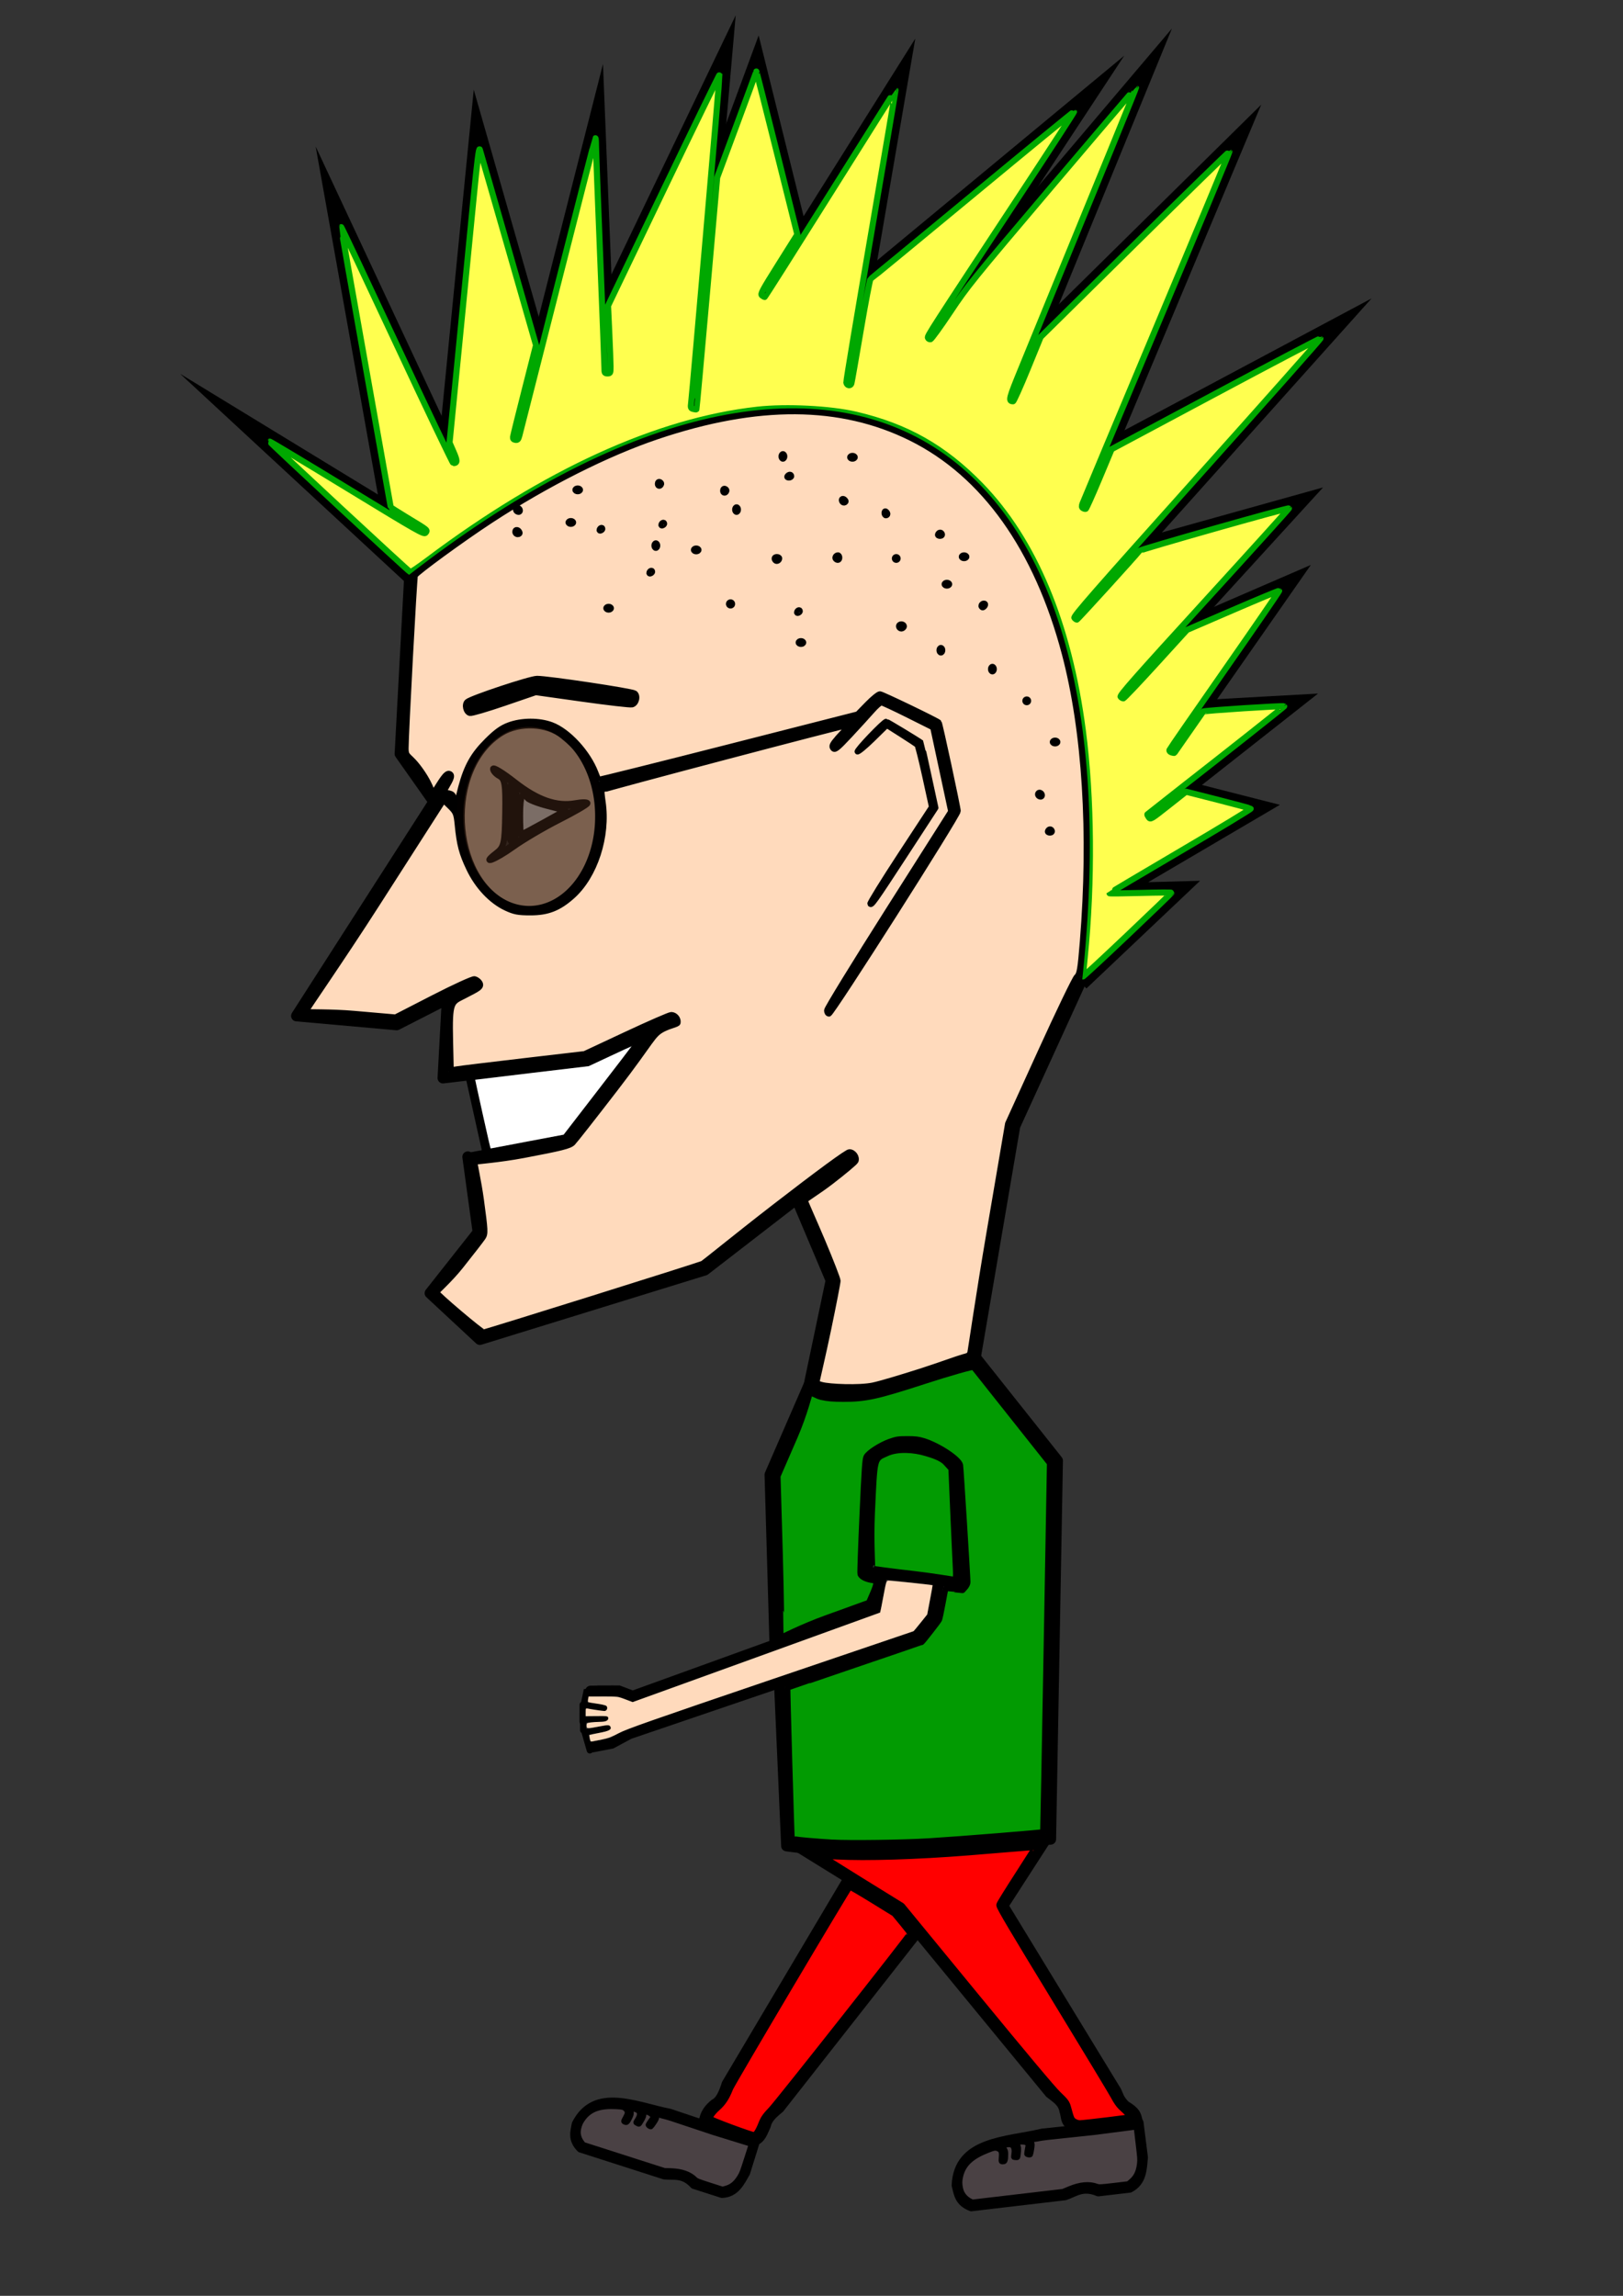<?xml version="1.0" encoding="UTF-8" standalone="no"?>
<!-- Created with Inkscape (http://www.inkscape.org/) -->

<svg
   xmlns:dc="http://purl.org/dc/elements/1.1/"
   xmlns:cc="http://creativecommons.org/ns#"
   xmlns:rdf="http://www.w3.org/1999/02/22-rdf-syntax-ns#"
   xmlns:svg="http://www.w3.org/2000/svg"
   xmlns="http://www.w3.org/2000/svg"
   xmlns:sodipodi="http://sodipodi.sourceforge.net/DTD/sodipodi-0.dtd"
   xmlns:inkscape="http://www.inkscape.org/namespaces/inkscape"
   width="744.094"
   height="1052.362"
   id="svg2"
   inkscape:label="Pozadí"
   version="1.1"
   inkscape:version="0.48.4 r9939"
   sodipodi:docname="4.funny panáček_běžící.svg"
   inkscape:export-filename="C:\Users\marie\Desktop\Skulínek\funny panáček 25.9.png"
   inkscape:export-xdpi="369.60001"
   inkscape:export-ydpi="369.60001">
  <rect width="100%" height="100%" fill="#333333" stroke="none"/>
  <defs
     id="defs3">
    <inkscape:path-effect
       effect="skeletal"
       id="path-effect3191"
       is_visible="true"
       pattern="M 0,5 C 0,2.24 2.24,0 5,0 7.76,0 10,2.24 10,5 10,7.76 7.76,10 5,10 2.24,10 0,7.76 0,5 z"
       copytype="single_stretched"
       prop_scale="1"
       scale_y_rel="false"
       spacing="0"
       normal_offset="0"
       tang_offset="0"
       prop_units="false"
       vertical_pattern="false"
       fuse_tolerance="0" />
    <inkscape:path-effect
       effect="spiro"
       id="path-effect3189"
       is_visible="true" />
    <inkscape:path-effect
       effect="skeletal"
       id="path-effect6331"
       is_visible="true"
       pattern="M 0,5 C 0,2.24 2.24,0 5,0 7.76,0 10,2.24 10,5 10,7.76 7.76,10 5,10 2.24,10 0,7.76 0,5 z"
       copytype="single_stretched"
       prop_scale="1"
       scale_y_rel="false"
       spacing="0"
       normal_offset="0"
       tang_offset="0"
       prop_units="false"
       vertical_pattern="false"
       fuse_tolerance="0" />
    <inkscape:path-effect
       effect="skeletal"
       id="path-effect6327"
       is_visible="true"
       pattern="M 0,5 C 0,2.24 2.24,0 5,0 7.76,0 10,2.24 10,5 10,7.76 7.76,10 5,10 2.24,10 0,7.76 0,5 z"
       copytype="single_stretched"
       prop_scale="1"
       scale_y_rel="false"
       spacing="0"
       normal_offset="0"
       tang_offset="0"
       prop_units="false"
       vertical_pattern="false"
       fuse_tolerance="0" />
    <inkscape:path-effect
       effect="skeletal"
       id="path-effect6293"
       is_visible="true"
       pattern="m -27.52,-31.159 c 0,-2.76 2.24,-5 5,-5 2.76,0 5,2.24 5,5 0,2.76 -2.24,5 -5,5 -2.76,0 -5,-2.24 -5,-5 z"
       copytype="single_stretched"
       prop_scale="1"
       scale_y_rel="false"
       spacing="0"
       normal_offset="0"
       tang_offset="0"
       prop_units="false"
       vertical_pattern="false"
       fuse_tolerance="0" />
    <inkscape:path-effect
       effect="skeletal"
       id="path-effect6289"
       is_visible="true"
       pattern="M 0,5 C 0,2.24 2.24,0 5,0 7.76,0 10,2.24 10,5 10,7.76 7.76,10 5,10 2.24,10 0,7.76 0,5 z"
       copytype="single_stretched"
       prop_scale="1"
       scale_y_rel="false"
       spacing="0"
       normal_offset="0"
       tang_offset="0"
       prop_units="false"
       vertical_pattern="false"
       fuse_tolerance="0" />
    <inkscape:path-effect
       effect="skeletal"
       id="path-effect6285"
       is_visible="true"
       pattern="m 19.534,13.312 c 0,-2.76 2.24,-5 5,-5 2.76,0 5,2.24 5,5 0,2.76 -2.24,5 -5,5 -2.76,0 -5,-2.24 -5,-5 z"
       copytype="single_stretched"
       prop_scale="1"
       scale_y_rel="false"
       spacing="0"
       normal_offset="0"
       tang_offset="0"
       prop_units="false"
       vertical_pattern="false"
       fuse_tolerance="0" />
    <inkscape:path-effect
       effect="spiro"
       id="path-effect6283"
       is_visible="true" />
    <inkscape:path-effect
       fuse_tolerance="0"
       vertical_pattern="false"
       prop_units="false"
       tang_offset="0"
       normal_offset="0"
       spacing="0"
       scale_y_rel="false"
       prop_scale="1"
       copytype="single_stretched"
       pattern="m 280.265,777.723 c 0,-2.76 2.24,-5 5,-5 2.76,0 5,2.24 5,5 0,2.76 -2.24,5 -5,5 -2.76,0 -5,-2.24 -5,-5 z"
       is_visible="true"
       id="path-effect6279"
       effect="skeletal" />
    <inkscape:path-effect
       is_visible="true"
       id="path-effect6277"
       effect="spiro" />
    <inkscape:path-effect
       effect="skeletal"
       id="path-effect6251"
       is_visible="true"
       pattern="M 0,5 C 0,2.24 2.24,0 5,0 7.76,0 10,2.24 10,5 10,7.76 7.76,10 5,10 2.24,10 0,7.76 0,5 z"
       copytype="single_stretched"
       prop_scale="1"
       scale_y_rel="false"
       spacing="0"
       normal_offset="0"
       tang_offset="0"
       prop_units="false"
       vertical_pattern="false"
       fuse_tolerance="0" />
    <inkscape:path-effect
       effect="spiro"
       id="path-effect6249"
       is_visible="true" />
    <inkscape:path-effect
       effect="skeletal"
       id="path-effect6183"
       is_visible="true"
       pattern="M 0,5 C 0,2.24 2.24,0 5,0 7.76,0 10,2.24 10,5 10,7.76 7.76,10 5,10 2.24,10 0,7.76 0,5 z"
       copytype="single_stretched"
       prop_scale="1"
       scale_y_rel="false"
       spacing="0"
       normal_offset="0"
       tang_offset="0"
       prop_units="false"
       vertical_pattern="false"
       fuse_tolerance="0" />
    <inkscape:path-effect
       effect="spiro"
       id="path-effect6181"
       is_visible="true" />
    <inkscape:path-effect
       effect="skeletal"
       id="path-effect6169"
       is_visible="true"
       pattern="M 0,5 C 0,2.24 2.24,0 5,0 7.76,0 10,2.24 10,5 10,7.76 7.76,10 5,10 2.24,10 0,7.76 0,5 z"
       copytype="single_stretched"
       prop_scale="1"
       scale_y_rel="false"
       spacing="0"
       normal_offset="0"
       tang_offset="0"
       prop_units="false"
       vertical_pattern="false"
       fuse_tolerance="0" />
    <inkscape:path-effect
       effect="spiro"
       id="path-effect6167"
       is_visible="true" />
    <inkscape:path-effect
       effect="skeletal"
       id="path-effect6163"
       is_visible="true"
       pattern="M 0,5 C 0,2.24 2.24,0 5,0 7.76,0 10,2.24 10,5 10,7.76 7.76,10 5,10 2.24,10 0,7.76 0,5 z"
       copytype="single_stretched"
       prop_scale="1"
       scale_y_rel="false"
       spacing="0"
       normal_offset="0"
       tang_offset="0"
       prop_units="false"
       vertical_pattern="false"
       fuse_tolerance="0" />
    <inkscape:path-effect
       effect="spiro"
       id="path-effect6161"
       is_visible="true" />
    <inkscape:path-effect
       effect="skeletal"
       id="path-effect6157"
       is_visible="true"
       pattern="M 0,5 C 0,2.24 2.24,0 5,0 7.76,0 10,2.24 10,5 10,7.76 7.76,10 5,10 2.24,10 0,7.76 0,5 z"
       copytype="single_stretched"
       prop_scale="1"
       scale_y_rel="false"
       spacing="0"
       normal_offset="0"
       tang_offset="0"
       prop_units="false"
       vertical_pattern="false"
       fuse_tolerance="0" />
    <inkscape:path-effect
       effect="spiro"
       id="path-effect6155"
       is_visible="true" />
    <inkscape:path-effect
       effect="skeletal"
       id="path-effect6151"
       is_visible="true"
       pattern="M 0,5 C 0,2.24 2.24,0 5,0 7.76,0 10,2.24 10,5 10,7.76 7.76,10 5,10 2.24,10 0,7.76 0,5 z"
       copytype="single_stretched"
       prop_scale="1"
       scale_y_rel="false"
       spacing="0"
       normal_offset="0"
       tang_offset="0"
       prop_units="false"
       vertical_pattern="false"
       fuse_tolerance="0" />
    <inkscape:path-effect
       effect="spiro"
       id="path-effect6149"
       is_visible="true" />
    <inkscape:path-effect
       effect="skeletal"
       id="path-effect6145"
       is_visible="true"
       pattern="M 0,5 C 0,2.24 2.24,0 5,0 7.76,0 10,2.24 10,5 10,7.76 7.76,10 5,10 2.24,10 0,7.76 0,5 z"
       copytype="single_stretched"
       prop_scale="1"
       scale_y_rel="false"
       spacing="0"
       normal_offset="0"
       tang_offset="0"
       prop_units="false"
       vertical_pattern="false"
       fuse_tolerance="0" />
    <inkscape:path-effect
       effect="spiro"
       id="path-effect6143"
       is_visible="true" />
    <inkscape:path-effect
       effect="skeletal"
       id="path-effect6139"
       is_visible="true"
       pattern="M 0,5 C 0,2.24 2.24,0 5,0 7.76,0 10,2.24 10,5 10,7.76 7.76,10 5,10 2.24,10 0,7.76 0,5 z"
       copytype="single_stretched"
       prop_scale="1"
       scale_y_rel="false"
       spacing="0"
       normal_offset="0"
       tang_offset="0"
       prop_units="false"
       vertical_pattern="false"
       fuse_tolerance="0" />
    <inkscape:path-effect
       effect="spiro"
       id="path-effect6137"
       is_visible="true" />
    <inkscape:path-effect
       effect="skeletal"
       id="path-effect6133"
       is_visible="true"
       pattern="M 0,5 C 0,2.24 2.24,0 5,0 7.76,0 10,2.24 10,5 10,7.76 7.76,10 5,10 2.24,10 0,7.76 0,5 z"
       copytype="single_stretched"
       prop_scale="1"
       scale_y_rel="false"
       spacing="0"
       normal_offset="0"
       tang_offset="0"
       prop_units="false"
       vertical_pattern="false"
       fuse_tolerance="0" />
    <inkscape:path-effect
       effect="spiro"
       id="path-effect6131"
       is_visible="true" />
    <inkscape:path-effect
       effect="skeletal"
       id="path-effect6127"
       is_visible="true"
       pattern="M 0,5 C 0,2.24 2.24,0 5,0 7.76,0 10,2.24 10,5 10,7.76 7.76,10 5,10 2.24,10 0,7.76 0,5 z"
       copytype="single_stretched"
       prop_scale="1"
       scale_y_rel="false"
       spacing="0"
       normal_offset="0"
       tang_offset="0"
       prop_units="false"
       vertical_pattern="false"
       fuse_tolerance="0" />
    <inkscape:path-effect
       effect="spiro"
       id="path-effect6125"
       is_visible="true" />
    <inkscape:path-effect
       effect="skeletal"
       id="path-effect6121"
       is_visible="true"
       pattern="M 0,5 C 0,2.24 2.24,0 5,0 7.76,0 10,2.24 10,5 10,7.76 7.76,10 5,10 2.24,10 0,7.76 0,5 z"
       copytype="single_stretched"
       prop_scale="1"
       scale_y_rel="false"
       spacing="0"
       normal_offset="0"
       tang_offset="0"
       prop_units="false"
       vertical_pattern="false"
       fuse_tolerance="0" />
    <inkscape:path-effect
       effect="spiro"
       id="path-effect6119"
       is_visible="true" />
    <inkscape:path-effect
       effect="skeletal"
       id="path-effect6115"
       is_visible="true"
       pattern="m 1.176,14.405 c 0,-2.76 2.24,-5 5,-5 2.76,0 5,2.24 5,5 0,2.76 -2.24,5 -5,5 -2.76,0 -5,-2.24 -5,-5 z"
       copytype="single_stretched"
       prop_scale="1"
       scale_y_rel="false"
       spacing="0"
       normal_offset="0"
       tang_offset="0"
       prop_units="false"
       vertical_pattern="false"
       fuse_tolerance="0" />
    <inkscape:path-effect
       effect="spiro"
       id="path-effect6113"
       is_visible="true" />
    <inkscape:path-effect
       effect="skeletal"
       id="path-effect6109"
       is_visible="true"
       pattern="M 0,5 C 0,2.24 2.24,0 5,0 7.76,0 10,2.24 10,5 10,7.76 7.76,10 5,10 2.24,10 0,7.76 0,5 z"
       copytype="single_stretched"
       prop_scale="1"
       scale_y_rel="false"
       spacing="0"
       normal_offset="0"
       tang_offset="0"
       prop_units="false"
       vertical_pattern="false"
       fuse_tolerance="0" />
    <inkscape:path-effect
       effect="spiro"
       id="path-effect6107"
       is_visible="true" />
    <inkscape:path-effect
       effect="skeletal"
       id="path-effect6018"
       is_visible="true"
       pattern="M 0,5 C 0,2.24 2.24,0 5,0 7.76,0 10,2.24 10,5 10,7.76 7.76,10 5,10 2.24,10 0,7.76 0,5 z"
       copytype="single_stretched"
       prop_scale="1"
       scale_y_rel="false"
       spacing="0"
       normal_offset="0"
       tang_offset="0"
       prop_units="false"
       vertical_pattern="false"
       fuse_tolerance="0" />
    <inkscape:path-effect
       effect="skeletal"
       id="path-effect6014"
       is_visible="true"
       pattern="M 0,5 C 0,2.24 2.24,0 5,0 7.76,0 10,2.24 10,5 10,7.76 7.76,10 5,10 2.24,10 0,7.76 0,5 z"
       copytype="single_stretched"
       prop_scale="1"
       scale_y_rel="false"
       spacing="0"
       normal_offset="0"
       tang_offset="0"
       prop_units="false"
       vertical_pattern="false"
       fuse_tolerance="0" />
    <inkscape:path-effect
       effect="skeletal"
       id="path-effect6010"
       is_visible="true"
       pattern="M 0,5 C 0,2.24 2.24,0 5,0 7.76,0 10,2.24 10,5 10,7.76 7.76,10 5,10 2.24,10 0,7.76 0,5 z"
       copytype="single_stretched"
       prop_scale="1"
       scale_y_rel="false"
       spacing="0"
       normal_offset="0"
       tang_offset="0"
       prop_units="false"
       vertical_pattern="false"
       fuse_tolerance="0" />
    <inkscape:path-effect
       effect="skeletal"
       id="path-effect6006"
       is_visible="true"
       pattern="M 0,5 C 0,2.24 2.24,0 5,0 7.76,0 10,2.24 10,5 10,7.76 7.76,10 5,10 2.24,10 0,7.76 0,5 z"
       copytype="single_stretched"
       prop_scale="1"
       scale_y_rel="false"
       spacing="0"
       normal_offset="0"
       tang_offset="0"
       prop_units="false"
       vertical_pattern="false"
       fuse_tolerance="0" />
    <inkscape:path-effect
       effect="skeletal"
       id="path-effect4512"
       is_visible="true"
       pattern="m -53.2,244.4 c 0,-2.76 2.24,-5 5,-5 2.76,0 5,2.24 5,5 0,2.76 -2.24,5 -5,5 -2.76,0 -5,-2.24 -5,-5 z"
       copytype="single_stretched"
       prop_scale="1"
       scale_y_rel="false"
       spacing="0"
       normal_offset="0"
       tang_offset="0"
       prop_units="false"
       vertical_pattern="false"
       fuse_tolerance="0" />
    <inkscape:path-effect
       effect="spiro"
       id="path-effect4510"
       is_visible="true" />
    <inkscape:path-effect
       effect="skeletal"
       id="path-effect4506"
       is_visible="true"
       pattern="m -53.2,244.4 c 0,-2.76 2.24,-5 5,-5 2.76,0 5,2.24 5,5 0,2.76 -2.24,5 -5,5 -2.76,0 -5,-2.24 -5,-5 z"
       copytype="single_stretched"
       prop_scale="1"
       scale_y_rel="false"
       spacing="0"
       normal_offset="0"
       tang_offset="0"
       prop_units="false"
       vertical_pattern="false"
       fuse_tolerance="0" />
    <inkscape:path-effect
       effect="spiro"
       id="path-effect4504"
       is_visible="true" />
    <inkscape:path-effect
       effect="skeletal"
       id="path-effect4500"
       is_visible="true"
       pattern="m -53.2,244.4 c 0,-2.76 2.24,-5 5,-5 2.76,0 5,2.24 5,5 0,2.76 -2.24,5 -5,5 -2.76,0 -5,-2.24 -5,-5 z"
       copytype="single_stretched"
       prop_scale="1"
       scale_y_rel="false"
       spacing="0"
       normal_offset="0"
       tang_offset="0"
       prop_units="false"
       vertical_pattern="false"
       fuse_tolerance="0" />
    <inkscape:path-effect
       effect="spiro"
       id="path-effect4498"
       is_visible="true" />
    <inkscape:path-effect
       effect="skeletal"
       id="path-effect4494"
       is_visible="true"
       pattern="m -53.2,244.4 c 0,-2.76 2.24,-5 5,-5 2.76,0 5,2.24 5,5 0,2.76 -2.24,5 -5,5 -2.76,0 -5,-2.24 -5,-5 z"
       copytype="single_stretched"
       prop_scale="1"
       scale_y_rel="false"
       spacing="0"
       normal_offset="0"
       tang_offset="0"
       prop_units="false"
       vertical_pattern="false"
       fuse_tolerance="0" />
    <inkscape:path-effect
       effect="spiro"
       id="path-effect4492"
       is_visible="true" />
    <inkscape:path-effect
       effect="skeletal"
       id="path-effect4488"
       is_visible="true"
       pattern="m -53.2,244.4 c 0,-2.76 2.24,-5 5,-5 2.76,0 5,2.24 5,5 0,2.76 -2.24,5 -5,5 -2.76,0 -5,-2.24 -5,-5 z"
       copytype="single_stretched"
       prop_scale="1"
       scale_y_rel="false"
       spacing="0"
       normal_offset="0"
       tang_offset="0"
       prop_units="false"
       vertical_pattern="false"
       fuse_tolerance="0" />
    <inkscape:path-effect
       effect="spiro"
       id="path-effect4486"
       is_visible="true" />
    <inkscape:path-effect
       effect="skeletal"
       id="path-effect4482"
       is_visible="true"
       pattern="m -53.2,244.4 c 0,-2.76 2.24,-5 5,-5 2.76,0 5,2.24 5,5 0,2.76 -2.24,5 -5,5 -2.76,0 -5,-2.24 -5,-5 z"
       copytype="single_stretched"
       prop_scale="1"
       scale_y_rel="false"
       spacing="0"
       normal_offset="0"
       tang_offset="0"
       prop_units="false"
       vertical_pattern="false"
       fuse_tolerance="0" />
    <inkscape:path-effect
       effect="spiro"
       id="path-effect4480"
       is_visible="true" />
    <inkscape:path-effect
       effect="skeletal"
       id="path-effect4336"
       is_visible="true"
       pattern="m -53.2,244.4 c 0,-2.76 2.24,-5 5,-5 2.76,0 5,2.24 5,5 0,2.76 -2.24,5 -5,5 -2.76,0 -5,-2.24 -5,-5 z"
       copytype="single_stretched"
       prop_scale="1"
       scale_y_rel="false"
       spacing="0"
       normal_offset="0"
       tang_offset="0"
       prop_units="false"
       vertical_pattern="false"
       fuse_tolerance="0" />
    <inkscape:path-effect
       effect="spiro"
       id="path-effect4334"
       is_visible="true" />
    <inkscape:path-effect
       effect="skeletal"
       id="path-effect4330"
       is_visible="true"
       pattern="m -53.2,244.4 c 0,-2.76 2.24,-5 5,-5 2.76,0 5,2.24 5,5 0,2.76 -2.24,5 -5,5 -2.76,0 -5,-2.24 -5,-5 z"
       copytype="single_stretched"
       prop_scale="1"
       scale_y_rel="false"
       spacing="0"
       normal_offset="0"
       tang_offset="0"
       prop_units="false"
       vertical_pattern="false"
       fuse_tolerance="0" />
    <inkscape:path-effect
       effect="spiro"
       id="path-effect4328"
       is_visible="true" />
    <inkscape:path-effect
       effect="skeletal"
       id="path-effect4324"
       is_visible="true"
       pattern="m -53.2,244.4 c 0,-2.76 2.24,-5 5,-5 2.76,0 5,2.24 5,5 0,2.76 -2.24,5 -5,5 -2.76,0 -5,-2.24 -5,-5 z"
       copytype="single_stretched"
       prop_scale="1"
       scale_y_rel="false"
       spacing="0"
       normal_offset="0"
       tang_offset="0"
       prop_units="false"
       vertical_pattern="false"
       fuse_tolerance="0" />
    <inkscape:path-effect
       effect="spiro"
       id="path-effect4322"
       is_visible="true" />
    <inkscape:path-effect
       effect="skeletal"
       id="path-effect4318"
       is_visible="true"
       pattern="m -53.2,244.4 c 0,-2.76 2.24,-5 5,-5 2.76,0 5,2.24 5,5 0,2.76 -2.24,5 -5,5 -2.76,0 -5,-2.24 -5,-5 z"
       copytype="single_stretched"
       prop_scale="1"
       scale_y_rel="false"
       spacing="0"
       normal_offset="0"
       tang_offset="0"
       prop_units="false"
       vertical_pattern="false"
       fuse_tolerance="0" />
    <inkscape:path-effect
       effect="spiro"
       id="path-effect4316"
       is_visible="true" />
    <inkscape:path-effect
       effect="skeletal"
       id="path-effect4312"
       is_visible="true"
       pattern="m -53.2,244.4 c 0,-2.76 2.24,-5 5,-5 2.76,0 5,2.24 5,5 0,2.76 -2.24,5 -5,5 -2.76,0 -5,-2.24 -5,-5 z"
       copytype="single_stretched"
       prop_scale="1"
       scale_y_rel="false"
       spacing="0"
       normal_offset="0"
       tang_offset="0"
       prop_units="false"
       vertical_pattern="false"
       fuse_tolerance="0" />
    <inkscape:path-effect
       effect="spiro"
       id="path-effect4310"
       is_visible="true" />
    <inkscape:path-effect
       effect="skeletal"
       id="path-effect4306"
       is_visible="true"
       pattern="M 0,5 C 0,2.24 2.24,0 5,0 7.76,0 10,2.24 10,5 10,7.76 7.76,10 5,10 2.24,10 0,7.76 0,5 z"
       copytype="single_stretched"
       prop_scale="1"
       scale_y_rel="false"
       spacing="0"
       normal_offset="0"
       tang_offset="0"
       prop_units="false"
       vertical_pattern="false"
       fuse_tolerance="0" />
    <inkscape:path-effect
       effect="spiro"
       id="path-effect4304"
       is_visible="true" />
    <inkscape:path-effect
       effect="skeletal"
       id="path-effect4300"
       is_visible="true"
       pattern="m -53.2,244.4 c 0,-2.76 2.24,-5 5,-5 2.76,0 5,2.24 5,5 0,2.76 -2.24,5 -5,5 -2.76,0 -5,-2.24 -5,-5 z"
       copytype="single_stretched"
       prop_scale="1"
       scale_y_rel="false"
       spacing="0"
       normal_offset="0"
       tang_offset="0"
       prop_units="false"
       vertical_pattern="false"
       fuse_tolerance="0" />
    <inkscape:path-effect
       effect="spiro"
       id="path-effect4298"
       is_visible="true" />
    <inkscape:path-effect
       effect="skeletal"
       id="path-effect4294"
       is_visible="true"
       pattern="m -53.2,244.4 c 0,-2.76 2.24,-5 5,-5 2.76,0 5,2.24 5,5 0,2.76 -2.24,5 -5,5 -2.76,0 -5,-2.24 -5,-5 z"
       copytype="single_stretched"
       prop_scale="1"
       scale_y_rel="false"
       spacing="0"
       normal_offset="0"
       tang_offset="0"
       prop_units="false"
       vertical_pattern="false"
       fuse_tolerance="0" />
    <inkscape:path-effect
       effect="spiro"
       id="path-effect4292"
       is_visible="true" />
    <inkscape:path-effect
       effect="skeletal"
       id="path-effect4288"
       is_visible="true"
       pattern="m -53.2,244.4 c 0,-2.76 2.24,-5 5,-5 2.76,0 5,2.24 5,5 0,2.76 -2.24,5 -5,5 -2.76,0 -5,-2.24 -5,-5 z"
       copytype="single_stretched"
       prop_scale="1"
       scale_y_rel="false"
       spacing="0"
       normal_offset="0"
       tang_offset="0"
       prop_units="false"
       vertical_pattern="false"
       fuse_tolerance="0" />
    <inkscape:path-effect
       effect="spiro"
       id="path-effect4286"
       is_visible="true" />
    <inkscape:path-effect
       effect="skeletal"
       id="path-effect4282"
       is_visible="true"
       pattern="m -53.2,244.4 c 0,-2.76 2.24,-5 5,-5 2.76,0 5,2.24 5,5 0,2.76 -2.24,5 -5,5 -2.76,0 -5,-2.24 -5,-5 z"
       copytype="single_stretched"
       prop_scale="1"
       scale_y_rel="false"
       spacing="0"
       normal_offset="0"
       tang_offset="0"
       prop_units="false"
       vertical_pattern="false"
       fuse_tolerance="0" />
    <inkscape:path-effect
       effect="spiro"
       id="path-effect4280"
       is_visible="true" />
    <inkscape:path-effect
       effect="skeletal"
       id="path-effect4276"
       is_visible="true"
       pattern="m -53.2,244.4 c 0,-2.76 2.24,-5 5,-5 2.76,0 5,2.24 5,5 0,2.76 -2.24,5 -5,5 -2.76,0 -5,-2.24 -5,-5 z"
       copytype="single_stretched"
       prop_scale="1"
       scale_y_rel="false"
       spacing="0"
       normal_offset="0"
       tang_offset="0"
       prop_units="false"
       vertical_pattern="false"
       fuse_tolerance="0" />
    <inkscape:path-effect
       effect="spiro"
       id="path-effect4274"
       is_visible="true" />
    <inkscape:path-effect
       effect="skeletal"
       id="path-effect4270"
       is_visible="true"
       pattern="m -53.2,244.4 c 0,-2.76 2.24,-5 5,-5 2.76,0 5,2.24 5,5 0,2.76 -2.24,5 -5,5 -2.76,0 -5,-2.24 -5,-5 z"
       copytype="single_stretched"
       prop_scale="1"
       scale_y_rel="false"
       spacing="0"
       normal_offset="0"
       tang_offset="0"
       prop_units="false"
       vertical_pattern="false"
       fuse_tolerance="0" />
    <inkscape:path-effect
       effect="spiro"
       id="path-effect4268"
       is_visible="true" />
    <inkscape:path-effect
       effect="skeletal"
       id="path-effect4264"
       is_visible="true"
       pattern="m -53.2,244.4 c 0,-2.76 2.24,-5 5,-5 2.76,0 5,2.24 5,5 0,2.76 -2.24,5 -5,5 -2.76,0 -5,-2.24 -5,-5 z"
       copytype="single_stretched"
       prop_scale="1"
       scale_y_rel="false"
       spacing="0"
       normal_offset="0"
       tang_offset="0"
       prop_units="false"
       vertical_pattern="false"
       fuse_tolerance="0" />
    <inkscape:path-effect
       effect="spiro"
       id="path-effect4262"
       is_visible="true" />
    <inkscape:path-effect
       effect="skeletal"
       id="path-effect4258"
       is_visible="true"
       pattern="m -53.2,244.4 c 0,-2.76 2.24,-5 5,-5 2.76,0 5,2.24 5,5 0,2.76 -2.24,5 -5,5 -2.76,0 -5,-2.24 -5,-5 z"
       copytype="single_stretched"
       prop_scale="1"
       scale_y_rel="false"
       spacing="0"
       normal_offset="0"
       tang_offset="0"
       prop_units="false"
       vertical_pattern="false"
       fuse_tolerance="0" />
    <inkscape:path-effect
       effect="spiro"
       id="path-effect4256"
       is_visible="true" />
    <inkscape:path-effect
       effect="skeletal"
       id="path-effect4252"
       is_visible="true"
       pattern="m -53.2,244.4 c 0,-2.76 2.24,-5 5,-5 2.76,0 5,2.24 5,5 0,2.76 -2.24,5 -5,5 -2.76,0 -5,-2.24 -5,-5 z"
       copytype="single_stretched"
       prop_scale="1"
       scale_y_rel="false"
       spacing="0"
       normal_offset="0"
       tang_offset="0"
       prop_units="false"
       vertical_pattern="false"
       fuse_tolerance="0" />
    <inkscape:path-effect
       effect="spiro"
       id="path-effect4250"
       is_visible="true" />
    <inkscape:path-effect
       effect="skeletal"
       id="path-effect4246"
       is_visible="true"
       pattern="M 0,5 C 0,2.24 2.24,0 5,0 7.76,0 10,2.24 10,5 10,7.76 7.76,10 5,10 2.24,10 0,7.76 0,5 z"
       copytype="single_stretched"
       prop_scale="1"
       scale_y_rel="false"
       spacing="0"
       normal_offset="0"
       tang_offset="0"
       prop_units="false"
       vertical_pattern="false"
       fuse_tolerance="0" />
    <inkscape:path-effect
       effect="spiro"
       id="path-effect4244"
       is_visible="true" />
    <inkscape:path-effect
       effect="skeletal"
       id="path-effect4240"
       is_visible="true"
       pattern="M 0,5 C 0,2.24 2.24,0 5,0 7.76,0 10,2.24 10,5 10,7.76 7.76,10 5,10 2.24,10 0,7.76 0,5 z"
       copytype="single_stretched"
       prop_scale="1"
       scale_y_rel="false"
       spacing="0"
       normal_offset="0"
       tang_offset="0"
       prop_units="false"
       vertical_pattern="false"
       fuse_tolerance="0" />
    <inkscape:path-effect
       effect="spiro"
       id="path-effect4238"
       is_visible="true" />
    <inkscape:path-effect
       effect="skeletal"
       id="path-effect4234"
       is_visible="true"
       pattern="M 0,5 C 0,2.24 2.24,0 5,0 7.76,0 10,2.24 10,5 10,7.76 7.76,10 5,10 2.24,10 0,7.76 0,5 z"
       copytype="single_stretched"
       prop_scale="1"
       scale_y_rel="false"
       spacing="0"
       normal_offset="0"
       tang_offset="0"
       prop_units="false"
       vertical_pattern="false"
       fuse_tolerance="0" />
    <inkscape:path-effect
       effect="spiro"
       id="path-effect4232"
       is_visible="true" />
    <inkscape:path-effect
       effect="skeletal"
       id="path-effect4228"
       is_visible="true"
       pattern="m -53.2,244.4 c 0,-2.76 2.24,-5 5,-5 2.76,0 5,2.24 5,5 0,2.76 -2.24,5 -5,5 -2.76,0 -5,-2.24 -5,-5 z"
       copytype="single_stretched"
       prop_scale="1"
       scale_y_rel="false"
       spacing="0"
       normal_offset="0"
       tang_offset="0"
       prop_units="false"
       vertical_pattern="false"
       fuse_tolerance="0" />
    <inkscape:path-effect
       effect="spiro"
       id="path-effect4226"
       is_visible="true" />
    <inkscape:path-effect
       effect="skeletal"
       id="path-effect4222"
       is_visible="true"
       pattern="m -53.2,244.4 c 0,-2.76 2.24,-5 5,-5 2.76,0 5,2.24 5,5 0,2.76 -2.24,5 -5,5 -2.76,0 -5,-2.24 -5,-5 z"
       copytype="single_stretched"
       prop_scale="1"
       scale_y_rel="false"
       spacing="0"
       normal_offset="0"
       tang_offset="0"
       prop_units="false"
       vertical_pattern="false"
       fuse_tolerance="0" />
    <inkscape:path-effect
       effect="spiro"
       id="path-effect4220"
       is_visible="true" />
    <inkscape:path-effect
       effect="skeletal"
       id="path-effect4216"
       is_visible="true"
       pattern="m -53.2,244.4 c 0,-2.76 2.24,-5 5,-5 2.76,0 5,2.24 5,5 0,2.76 -2.24,5 -5,5 -2.76,0 -5,-2.24 -5,-5 z"
       copytype="single_stretched"
       prop_scale="1"
       scale_y_rel="false"
       spacing="0"
       normal_offset="0"
       tang_offset="0"
       prop_units="false"
       vertical_pattern="false"
       fuse_tolerance="0" />
    <inkscape:path-effect
       effect="spiro"
       id="path-effect4214"
       is_visible="true" />
    <inkscape:path-effect
       effect="skeletal"
       id="path-effect4210"
       is_visible="true"
       pattern="m 11.637,146.312 c 0,-2.76 2.24,-5 5,-5 2.76,0 5,2.24 5,5 0,2.76 -2.24,5 -5,5 -2.76,0 -5,-2.24 -5,-5 z"
       copytype="single_stretched"
       prop_scale="1"
       scale_y_rel="false"
       spacing="0"
       normal_offset="0"
       tang_offset="0"
       prop_units="false"
       vertical_pattern="false"
       fuse_tolerance="0" />
    <inkscape:path-effect
       effect="spiro"
       id="path-effect4208"
       is_visible="true" />
    <inkscape:path-effect
       effect="skeletal"
       id="path-effect4204"
       is_visible="true"
       pattern="m 11.637,146.312 c 0,-2.76 2.24,-5 5,-5 2.76,0 5,2.24 5,5 0,2.76 -2.24,5 -5,5 -2.76,0 -5,-2.24 -5,-5 z"
       copytype="single_stretched"
       prop_scale="1"
       scale_y_rel="false"
       spacing="0"
       normal_offset="0"
       tang_offset="0"
       prop_units="false"
       vertical_pattern="false"
       fuse_tolerance="0" />
    <inkscape:path-effect
       effect="spiro"
       id="path-effect4202"
       is_visible="true" />
    <inkscape:path-effect
       effect="skeletal"
       id="path-effect4198"
       is_visible="true"
       pattern="m 11.637,146.312 c 0,-2.76 2.24,-5 5,-5 2.76,0 5,2.24 5,5 0,2.76 -2.24,5 -5,5 -2.76,0 -5,-2.24 -5,-5 z"
       copytype="single_stretched"
       prop_scale="1"
       scale_y_rel="false"
       spacing="0"
       normal_offset="0"
       tang_offset="0"
       prop_units="false"
       vertical_pattern="false"
       fuse_tolerance="0" />
    <inkscape:path-effect
       effect="spiro"
       id="path-effect4196"
       is_visible="true" />
    <inkscape:path-effect
       effect="skeletal"
       id="path-effect4192"
       is_visible="true"
       pattern="m 11.637,146.312 c 0,-2.76 2.24,-5 5,-5 2.76,0 5,2.24 5,5 0,2.76 -2.24,5 -5,5 -2.76,0 -5,-2.24 -5,-5 z"
       copytype="single_stretched"
       prop_scale="1"
       scale_y_rel="false"
       spacing="0"
       normal_offset="0"
       tang_offset="0"
       prop_units="false"
       vertical_pattern="false"
       fuse_tolerance="0" />
    <inkscape:path-effect
       effect="spiro"
       id="path-effect4190"
       is_visible="true" />
    <inkscape:path-effect
       effect="skeletal"
       id="path-effect4186"
       is_visible="true"
       pattern="m 11.637,146.312 c 0,-2.76 2.24,-5 5,-5 2.76,0 5,2.24 5,5 0,2.76 -2.24,5 -5,5 -2.76,0 -5,-2.24 -5,-5 z"
       copytype="single_stretched"
       prop_scale="1"
       scale_y_rel="false"
       spacing="0"
       normal_offset="0"
       tang_offset="0"
       prop_units="false"
       vertical_pattern="false"
       fuse_tolerance="0" />
    <inkscape:path-effect
       effect="spiro"
       id="path-effect4184"
       is_visible="true" />
    <inkscape:path-effect
       effect="skeletal"
       id="path-effect4059"
       is_visible="true"
       pattern="M 0,5 C 0,2.24 2.24,0 5,0 7.76,0 10,2.24 10,5 10,7.76 7.76,10 5,10 2.24,10 0,7.76 0,5 z"
       copytype="single_stretched"
       prop_scale="1"
       scale_y_rel="false"
       spacing="0"
       normal_offset="0"
       tang_offset="0"
       prop_units="false"
       vertical_pattern="false"
       fuse_tolerance="0" />
    <inkscape:path-effect
       effect="spiro"
       id="path-effect4057"
       is_visible="true" />
    <inkscape:path-effect
       effect="skeletal"
       id="path-effect4053"
       is_visible="true"
       pattern="M 0,5 C 0,2.24 2.24,0 5,0 7.76,0 10,2.24 10,5 10,7.76 7.76,10 5,10 2.24,10 0,7.76 0,5 z"
       copytype="single_stretched"
       prop_scale="1"
       scale_y_rel="false"
       spacing="0"
       normal_offset="0"
       tang_offset="0"
       prop_units="false"
       vertical_pattern="false"
       fuse_tolerance="0" />
    <inkscape:path-effect
       effect="spiro"
       id="path-effect4051"
       is_visible="true" />
    <inkscape:path-effect
       effect="skeletal"
       id="path-effect4047"
       is_visible="true"
       pattern="M 0,5 C 0,2.24 2.24,0 5,0 7.76,0 10,2.24 10,5 10,7.76 7.76,10 5,10 2.24,10 0,7.76 0,5 z"
       copytype="single_stretched"
       prop_scale="1"
       scale_y_rel="false"
       spacing="0"
       normal_offset="0"
       tang_offset="0"
       prop_units="false"
       vertical_pattern="false"
       fuse_tolerance="0" />
    <inkscape:path-effect
       effect="spiro"
       id="path-effect4045"
       is_visible="true" />
    <inkscape:path-effect
       effect="skeletal"
       id="path-effect3093"
       is_visible="true"
       pattern="M 0,5 C 0,2.24 2.24,0 5,0 7.76,0 10,2.24 10,5 10,7.76 7.76,10 5,10 2.24,10 0,7.76 0,5 z"
       copytype="single_stretched"
       prop_scale="1"
       scale_y_rel="false"
       spacing="0"
       normal_offset="0"
       tang_offset="0"
       prop_units="false"
       vertical_pattern="false"
       fuse_tolerance="0" />
    <inkscape:path-effect
       effect="spiro"
       id="path-effect3091"
       is_visible="true" />
    <inkscape:path-effect
       effect="skeletal"
       id="path-effect3087"
       is_visible="true"
       pattern="M 0,5 C 0,2.24 2.24,0 5,0 7.76,0 10,2.24 10,5 10,7.76 7.76,10 5,10 2.24,10 0,7.76 0,5 z"
       copytype="single_stretched"
       prop_scale="1"
       scale_y_rel="false"
       spacing="0"
       normal_offset="0"
       tang_offset="0"
       prop_units="false"
       vertical_pattern="false"
       fuse_tolerance="0" />
    <inkscape:path-effect
       effect="spiro"
       id="path-effect3085"
       is_visible="true" />
    <inkscape:path-effect
       effect="skeletal"
       id="path-effect3081"
       is_visible="true"
       pattern="M 0,5 C 0,2.24 2.24,0 5,0 7.76,0 10,2.24 10,5 10,7.76 7.76,10 5,10 2.24,10 0,7.76 0,5 z"
       copytype="single_stretched"
       prop_scale="1"
       scale_y_rel="false"
       spacing="0"
       normal_offset="0"
       tang_offset="0"
       prop_units="false"
       vertical_pattern="false"
       fuse_tolerance="0" />
    <inkscape:path-effect
       effect="spiro"
       id="path-effect3079"
       is_visible="true" />
    <inkscape:path-effect
       effect="skeletal"
       id="path-effect3075"
       is_visible="true"
       pattern="M 0,5 C 0,2.24 2.24,0 5,0 7.76,0 10,2.24 10,5 10,7.76 7.76,10 5,10 2.24,10 0,7.76 0,5 z"
       copytype="single_stretched"
       prop_scale="1"
       scale_y_rel="false"
       spacing="0"
       normal_offset="0"
       tang_offset="0"
       prop_units="false"
       vertical_pattern="false"
       fuse_tolerance="0" />
    <inkscape:path-effect
       effect="spiro"
       id="path-effect3073"
       is_visible="true" />
    <inkscape:path-effect
       effect="skeletal"
       id="path-effect3069"
       is_visible="true"
       pattern="M 0,0 1,0"
       copytype="single_stretched"
       prop_scale="1"
       scale_y_rel="false"
       spacing="0"
       normal_offset="0"
       tang_offset="0"
       prop_units="false"
       vertical_pattern="false"
       fuse_tolerance="0" />
    <inkscape:path-effect
       effect="spiro"
       id="path-effect3067"
       is_visible="true" />
    <inkscape:path-effect
       effect="spiro"
       id="path-effect6249-9"
       is_visible="true" />
    <inkscape:path-effect
       effect="skeletal"
       id="path-effect6251-8"
       is_visible="true"
       pattern="m -271.89,-727.863 c 0,-2.76 2.24,-5 5,-5 2.76,0 5,2.24 5,5 0,2.76 -2.24,5 -5,5 -2.76,0 -5,-2.24 -5,-5 z"
       copytype="single_stretched"
       prop_scale="1"
       scale_y_rel="false"
       spacing="0"
       normal_offset="0"
       tang_offset="0"
       prop_units="false"
       vertical_pattern="false"
       fuse_tolerance="0" />
    <inkscape:path-effect
       effect="skeletal"
       id="path-effect6293-4"
       is_visible="true"
       pattern="m -32.123,-17.13 c 0,-2.76 2.24,-5 5,-5 2.76,0 5,2.24 5,5 0,2.76 -2.24,5 -5,5 -2.76,0 -5,-2.24 -5,-5 z"
       copytype="single_stretched"
       prop_scale="1"
       scale_y_rel="false"
       spacing="0"
       normal_offset="0"
       tang_offset="0"
       prop_units="false"
       vertical_pattern="false"
       fuse_tolerance="0" />
    <inkscape:path-effect
       effect="skeletal"
       id="path-effect6293-2"
       is_visible="true"
       pattern="m -25.989,-10.682 c 0,-2.76 2.24,-5 5,-5 2.76,0 5,2.24 5,5 0,2.76 -2.24,5 -5,5 -2.76,0 -5,-2.24 -5,-5 z"
       copytype="single_stretched"
       prop_scale="1"
       scale_y_rel="false"
       spacing="0"
       normal_offset="0"
       tang_offset="0"
       prop_units="false"
       vertical_pattern="false"
       fuse_tolerance="0" />
    <inkscape:path-effect
       effect="skeletal"
       id="path-effect6293-4-9"
       is_visible="true"
       pattern="m -31.524,-24.552 c 0,-2.76 2.24,-5 5,-5 2.76,0 5,2.24 5,5 0,2.76 -2.24,5 -5,5 -2.76,0 -5,-2.24 -5,-5 z"
       copytype="single_stretched"
       prop_scale="1"
       scale_y_rel="false"
       spacing="0"
       normal_offset="0"
       tang_offset="0"
       prop_units="false"
       vertical_pattern="false"
       fuse_tolerance="0" />
  </defs>
  <sodipodi:namedview
     id="base"
     pagecolor="#ffffff"
     bordercolor="#666666"
     borderopacity="1.0"
     inkscape:pageopacity="0.0"
     inkscape:pageshadow="2"
     inkscape:zoom="2.4896372"
     inkscape:cx="474.01073"
     inkscape:cy="153.3176"
     inkscape:document-units="px"
     inkscape:current-layer="layer4"
     showgrid="false"
     inkscape:snap-midpoints="true"
     showguides="true"
     inkscape:guide-bbox="true"
     inkscape:window-width="1440"
     inkscape:window-height="850"
     inkscape:window-x="-8"
     inkscape:window-y="-8"
     inkscape:window-maximized="1"
     inkscape:snap-global="false" />
  <g
     inkscape:groupmode="layer"
     id="layer2"
     inkscape:label="pozadí"
     style="display:inline" />
  <g
     inkscape:label="Vrstva 1"
     inkscape:groupmode="layer"
     id="layer1"
     style="display:inline">
    <path
       sodipodi:type="arc"
       style="stroke-width:0.109;stroke-miterlimit:4.058;stroke-dasharray:none"
       id="path4342"
       sodipodi:cx="353.99191"
       sodipodi:cy="144.09152"
       sodipodi:rx="0.73472792"
       sodipodi:ry="0.73472792"
       d="m 354.727,144.092 a 0.735,0.735 0 1 1 -1.469,0 0.735,0.735 0 1 1 1.469,0 z"
       transform="matrix(1.533,0,0,1.531,-238.66,19.526)" />
    <path
       transform="matrix(1.533,0,0,1.531,-186.621,35.497)"
       sodipodi:type="arc"
       style="stroke-width:0.109;stroke-miterlimit:4.058;stroke-dasharray:none;display:inline"
       id="path4342-1"
       sodipodi:cx="353.99191"
       sodipodi:cy="144.09152"
       sodipodi:rx="0.73472792"
       sodipodi:ry="0.73472792"
       d="m 354.727,144.092 a 0.735,0.735 0 1 1 -1.469,0 0.735,0.735 0 1 1 1.469,0 z" />
    <path
       transform="matrix(1.533,0,0,1.531,-158.687,35.047)"
       sodipodi:type="arc"
       style="stroke-width:0.109;stroke-miterlimit:4.058;stroke-dasharray:none;display:inline"
       id="path4342-7"
       sodipodi:cx="353.99191"
       sodipodi:cy="144.09152"
       sodipodi:rx="0.73472792"
       sodipodi:ry="0.73472792"
       d="m 354.727,144.092 a 0.735,0.735 0 1 1 -1.469,0 0.735,0.735 0 1 1 1.469,0 z" />
    <path
       transform="matrix(1.533,0,0,1.531,-131.654,35.497)"
       sodipodi:type="arc"
       style="stroke-width:0.109;stroke-miterlimit:4.058;stroke-dasharray:none;display:inline"
       id="path4342-4"
       sodipodi:cx="353.99191"
       sodipodi:cy="144.09152"
       sodipodi:rx="0.73472792"
       sodipodi:ry="0.73472792"
       d="m 354.727,144.092 a 0.735,0.735 0 1 1 -1.469,0 0.735,0.735 0 1 1 1.469,0 z" />
    <path
       transform="matrix(1.533,0,0,1.531,-108.676,47.193)"
       sodipodi:type="arc"
       style="stroke-width:1.747;stroke-miterlimit:4.145;stroke-dasharray:none;display:inline"
       id="path4342-0"
       sodipodi:cx="353.99191"
       sodipodi:cy="144.09152"
       sodipodi:rx="0.73472792"
       sodipodi:ry="0.73472792"
       d="m 354.727,144.092 a 0.735,0.735 0 1 1 -1.469,0 0.735,0.735 0 1 1 1.469,0 z" />
    <path
       transform="matrix(1.533,0,0,1.531,-155.984,8.954)"
       sodipodi:type="arc"
       style="stroke-width:1.747;stroke-miterlimit:4.145;stroke-dasharray:none;display:inline"
       id="path4342-9"
       sodipodi:cx="353.99191"
       sodipodi:cy="144.09152"
       sodipodi:rx="0.73472792"
       sodipodi:ry="0.73472792"
       d="m 354.727,144.092 a 0.735,0.735 0 1 1 -1.469,0 0.735,0.735 0 1 1 1.469,0 z" />
    <path
       transform="matrix(1.533,0,0,1.531,-205.094,13.003)"
       sodipodi:type="arc"
       style="stroke-width:0.109;stroke-miterlimit:4.058;stroke-dasharray:none;display:inline"
       id="path4342-48"
       sodipodi:cx="353.99191"
       sodipodi:cy="144.09152"
       sodipodi:rx="0.73472792"
       sodipodi:ry="0.73472792"
       d="m 354.727,144.092 a 0.735,0.735 0 1 1 -1.469,0 0.735,0.735 0 1 1 1.469,0 z" />
    <path
       transform="matrix(1.533,0,0,1.531,-240.237,1.306)"
       sodipodi:type="arc"
       style="stroke-width:1.747;stroke-miterlimit:4.145;stroke-dasharray:none;display:inline"
       id="path4342-8"
       sodipodi:cx="353.99191"
       sodipodi:cy="144.09152"
       sodipodi:rx="0.73472792"
       sodipodi:ry="0.73472792"
       d="m 354.727,144.092 a 0.735,0.735 0 1 1 -1.469,0 0.735,0.735 0 1 1 1.469,0 z" />
    <path
       transform="matrix(1.533,0,0,1.531,-277.632,4.005)"
       sodipodi:type="arc"
       style="stroke-width:1.747;stroke-miterlimit:4.145;stroke-dasharray:none;display:inline"
       id="path4342-2"
       sodipodi:cx="353.99191"
       sodipodi:cy="144.09152"
       sodipodi:rx="0.73472792"
       sodipodi:ry="0.73472792"
       d="m 354.727,144.092 a 0.735,0.735 0 1 1 -1.469,0 0.735,0.735 0 1 1 1.469,0 z" />
    <path
       transform="matrix(1.533,0,0,1.531,-305.566,23.35)"
       sodipodi:type="arc"
       style="stroke-width:0.109;stroke-miterlimit:4.058;stroke-dasharray:none;display:inline"
       id="path4342-45"
       sodipodi:cx="353.99191"
       sodipodi:cy="144.09152"
       sodipodi:rx="0.73472792"
       sodipodi:ry="0.73472792"
       d="m 354.727,144.092 a 0.735,0.735 0 1 1 -1.469,0 0.735,0.735 0 1 1 1.469,0 z" />
    <path
       transform="matrix(1.533,0,0,1.531,-129.401,66.538)"
       sodipodi:type="arc"
       style="stroke-width:0.109;stroke-miterlimit:4.058;stroke-dasharray:none;display:inline"
       id="path4342-17"
       sodipodi:cx="353.99191"
       sodipodi:cy="144.09152"
       sodipodi:rx="0.73472792"
       sodipodi:ry="0.73472792"
       d="m 354.727,144.092 a 0.735,0.735 0 1 1 -1.469,0 0.735,0.735 0 1 1 1.469,0 z" />
    <path
       transform="matrix(1.533,0,0,1.531,-180.764,-2.293)"
       sodipodi:type="arc"
       style="stroke-width:1.747;stroke-miterlimit:4.145;stroke-dasharray:none;display:inline"
       id="path4342-11"
       sodipodi:cx="353.99191"
       sodipodi:cy="144.09152"
       sodipodi:rx="0.73472792"
       sodipodi:ry="0.73472792"
       d="m 354.727,144.092 a 0.735,0.735 0 1 1 -1.469,0 0.735,0.735 0 1 1 1.469,0 z" />
    <path
       transform="matrix(1.533,0,0,1.531,-100.566,34.597)"
       sodipodi:type="arc"
       style="stroke-width:1.747;stroke-miterlimit:4.145;stroke-dasharray:none;display:inline"
       id="path4342-52"
       sodipodi:cx="353.99191"
       sodipodi:cy="144.09152"
       sodipodi:rx="0.73472792"
       sodipodi:ry="0.73472792"
       d="m 354.727,144.092 a 0.735,0.735 0 1 1 -1.469,0 0.735,0.735 0 1 1 1.469,0 z" />
    <path
       transform="matrix(1.533,0,0,1.531,-111.83,24.25)"
       sodipodi:type="arc"
       style="stroke-width:1.747;stroke-miterlimit:4.145;stroke-dasharray:none;display:inline"
       id="path4342-76"
       sodipodi:cx="353.99191"
       sodipodi:cy="144.09152"
       sodipodi:rx="0.73472792"
       sodipodi:ry="0.73472792"
       d="m 354.727,144.092 a 0.735,0.735 0 1 1 -1.469,0 0.735,0.735 0 1 1 1.469,0 z" />
    <path
       transform="matrix(1.533,0,0,1.531,-136.61,14.802)"
       sodipodi:type="arc"
       style="stroke-width:0.109;stroke-miterlimit:4.058;stroke-dasharray:none;display:inline"
       id="path4342-14"
       sodipodi:cx="353.99191"
       sodipodi:cy="144.09152"
       sodipodi:rx="0.73472792"
       sodipodi:ry="0.73472792"
       d="m 354.727,144.092 a 0.735,0.735 0 1 1 -1.469,0 0.735,0.735 0 1 1 1.469,0 z" />
    <path
       transform="matrix(1.533,0,0,1.531,-111.38,77.335)"
       sodipodi:type="arc"
       style="stroke-width:1.747;stroke-miterlimit:4.145;stroke-dasharray:none;display:inline"
       id="path4342-23"
       sodipodi:cx="353.99191"
       sodipodi:cy="144.09152"
       sodipodi:rx="0.73472792"
       sodipodi:ry="0.73472792"
       d="m 354.727,144.092 a 0.735,0.735 0 1 1 -1.469,0 0.735,0.735 0 1 1 1.469,0 z" />
    <path
       transform="matrix(1.533,0,0,1.531,-59.163,119.523)"
       sodipodi:type="arc"
       style="stroke-width:1.747;stroke-miterlimit:4.145;stroke-dasharray:none;display:inline"
       id="path4342-22"
       sodipodi:cx="353.99191"
       sodipodi:cy="144.09152"
       sodipodi:rx="0.73472792"
       sodipodi:ry="0.73472792"
       d="m 354.727,144.092 a 0.735,0.735 0 1 1 -1.469,0 0.735,0.735 0 1 1 1.469,0 z" />
    <path
       style="opacity:0.399;fill:#ff0000;fill-opacity:0.965;fill-rule:nonzero;stroke:#df0000;stroke-width:0;stroke-miterlimit:4;stroke-opacity:1;stroke-dasharray:none"
       d=""
       id="path6067"
       inkscape:connector-curvature="0" />
    <path
       style="opacity:0.399;fill:#ff0000;fill-opacity:0.965;fill-rule:nonzero;stroke:#df0000;stroke-width:0;stroke-miterlimit:4;stroke-opacity:1;stroke-dasharray:none"
       d=""
       id="path6069"
       inkscape:connector-curvature="0" />
    <path
       style="fill:none;stroke:#000000;stroke-width:5;stroke-linecap:round;stroke-linejoin:round;stroke-miterlimit:4.058;stroke-opacity:1;stroke-dasharray:none"
       d="m 187.834,263.589 -4.409,81.952 15.287,21.69"
       id="path3194"
       inkscape:connector-curvature="0"
       sodipodi:nodetypes="ccc" />
    <path
       style="fill:none;stroke:#000000;stroke-width:5;stroke-linecap:round;stroke-linejoin:round;stroke-miterlimit:4.058;stroke-opacity:1;stroke-dasharray:none"
       d="m 205.246,357.661 -69.296,108.013 45.899,4.089 35.427,-18.083"
       id="path3196"
       inkscape:connector-curvature="0"
       sodipodi:nodetypes="cccc" />
    <path
       style="fill:none;stroke:#000000;stroke-width:5;stroke-linecap:round;stroke-linejoin:round;stroke-miterlimit:4.058;stroke-opacity:1;stroke-dasharray:none"
       d="m 307.813,468.191 -38.576,18.083 -66.131,7.862 1.968,-36.559"
       id="path3198"
       inkscape:connector-curvature="0"
       sodipodi:nodetypes="cccc" />
    <path
       style="fill:none;stroke:#000000;stroke-width:4;stroke-linecap:butt;stroke-linejoin:miter;stroke-miterlimit:4;stroke-opacity:1;stroke-dasharray:none"
       d="m 215.193,492.399 8.078,36.363"
       id="path3200"
       inkscape:connector-curvature="0"
       sodipodi:nodetypes="cc" />
    <path
       style="fill:none;stroke:#000000;stroke-width:5;stroke-linecap:butt;stroke-linejoin:round;stroke-miterlimit:4.058;stroke-opacity:1;stroke-dasharray:none"
       d="m 214.154,531.036 45.662,-8.648 37.984,-49.241"
       id="path3202"
       inkscape:connector-curvature="0"
       sodipodi:nodetypes="ccc" />
    <path
       style="fill:none;stroke:#000000;stroke-width:5;stroke-linecap:round;stroke-linejoin:round;stroke-miterlimit:4.058;stroke-opacity:1;stroke-dasharray:none"
       d="m 214.472,530.276 4.724,34.594 -22.02,27.899 22.831,21.228 103.11,-31.83 66.131,-51.104"
       id="path3204"
       inkscape:connector-curvature="0"
       sodipodi:nodetypes="cccccc" />
    <path
       style="fill:none;stroke:#000000;stroke-width:5;stroke-linecap:round;stroke-linejoin:round;stroke-miterlimit:4.058;stroke-opacity:1;stroke-dasharray:none"
       d="m 365.496,550.169 15.534,36.741 -10.235,48.746"
       id="path3206"
       inkscape:connector-curvature="0"
       sodipodi:nodetypes="ccc" />
    <path
       style="fill:none;stroke:#000000;stroke-width:5;stroke-linecap:round;stroke-linejoin:round;stroke-miterlimit:4.058;stroke-opacity:1;stroke-dasharray:none"
       d="m 495.446,450.108 -30.178,66.042 -18.107,106.14"
       id="path3208"
       inkscape:connector-curvature="0"
       sodipodi:nodetypes="ccc" />
    <path
       style="fill:none;stroke:#000000;stroke-width:6.875;stroke-linecap:butt;stroke-linejoin:miter;stroke-miterlimit:10.1;stroke-opacity:1;stroke-dasharray:none"
       d="m 187.507,263.785 -77.299,-71.558 85.025,51.89"
       id="path3210"
       inkscape:connector-curvature="0"
       sodipodi:nodetypes="ccc" />
    <path
       style="fill:none;stroke:#000000;stroke-width:6.875;stroke-linecap:butt;stroke-linejoin:miter;stroke-miterlimit:15;stroke-opacity:1;stroke-dasharray:none"
       d="M 177.94,233.438 152.721,92.378 208.617,211.883"
       id="path3212"
       inkscape:connector-curvature="0"
       sodipodi:nodetypes="ccc" />
    <path
       style="fill:none;stroke:#000000;stroke-width:6.875;stroke-linecap:butt;stroke-linejoin:miter;stroke-miterlimit:15;stroke-opacity:1;stroke-dasharray:none"
       d="M 204.681,203.235 218.852,59.357 247.088,158.014"
       id="path3214"
       inkscape:connector-curvature="0"
       sodipodi:nodetypes="ccc" />
    <path
       style="fill:none;stroke:#000000;stroke-width:6.875;stroke-linecap:butt;stroke-linejoin:miter;stroke-miterlimit:15;stroke-opacity:1;stroke-dasharray:none"
       d="M 236.172,201.663 273.961,53.067 278.684,171"
       id="path3216"
       inkscape:connector-curvature="0" />
    <path
       style="fill:none;stroke:#000000;stroke-width:6.875;stroke-linecap:butt;stroke-linejoin:miter;stroke-miterlimit:15;stroke-opacity:1;stroke-dasharray:none"
       d="M 277.897,138.765 332.219,25.549 318.048,187.511"
       id="path3218"
       inkscape:connector-curvature="0" />
    <path
       style="fill:none;stroke:#000000;stroke-width:6.875;stroke-linecap:butt;stroke-linejoin:miter;stroke-miterlimit:4.145;stroke-opacity:1;stroke-dasharray:none"
       d="M 327.168,82.104 347.177,27.908 367.186,108.403"
       id="path3220"
       inkscape:connector-curvature="0"
       sodipodi:nodetypes="ccc" />
    <path
       style="fill:none;stroke:#000000;stroke-width:6.875;stroke-linecap:butt;stroke-linejoin:miter;stroke-miterlimit:10;stroke-opacity:1;stroke-dasharray:none"
       d="M 349.539,135.62 413.308,34.198 388.903,176.504"
       id="path3222"
       inkscape:connector-curvature="0" />
    <path
       style="fill:none;stroke:#000000;stroke-width:6.875;stroke-linecap:butt;stroke-linejoin:miter;stroke-miterlimit:10;stroke-opacity:1;stroke-dasharray:none"
       d="M 398.35,126.972 499.908,42.846 425.904,155.276"
       id="path3224"
       inkscape:connector-curvature="0" />
    <path
       style="fill:none;stroke:#000000;stroke-width:6.875;stroke-linecap:butt;stroke-linejoin:miter;stroke-miterlimit:10;stroke-opacity:1;stroke-dasharray:none"
       d="M 441.835,130.956 525.888,31.839 463.693,183.579"
       id="path3226"
       inkscape:connector-curvature="0"
       sodipodi:nodetypes="ccc" />
    <path
       style="fill:none;stroke:#000000;stroke-width:6.875;stroke-linecap:butt;stroke-linejoin:miter;stroke-miterlimit:10;stroke-opacity:1;stroke-dasharray:none"
       d="M 475.043,154.569 568.401,62.502 496.759,233.111"
       id="path3228"
       inkscape:connector-curvature="0"
       sodipodi:nodetypes="ccc" />
    <path
       style="fill:none;stroke:#000000;stroke-width:6.875;stroke-linecap:butt;stroke-linejoin:miter;stroke-miterlimit:10;stroke-opacity:1;stroke-dasharray:none"
       d="m 508.7,204.781 104.575,-55.795 -120.453,134.444"
       id="path3230"
       inkscape:connector-curvature="0"
       sodipodi:nodetypes="ccc" />
    <path
       style="fill:none;stroke:#000000;stroke-width:6.875;stroke-linecap:butt;stroke-linejoin:miter;stroke-miterlimit:4.145;stroke-opacity:1;stroke-dasharray:none"
       d="m 522.739,250.408 73.216,-20.442 -81.876,89.629"
       id="path3232"
       inkscape:connector-curvature="0" />
    <path
       style="fill:none;stroke:#000000;stroke-width:6.875;stroke-linecap:butt;stroke-linejoin:miter;stroke-miterlimit:4.145;stroke-opacity:1;stroke-dasharray:none"
       d="m 543.995,287.36 47.236,-20.442 -54.322,77.836"
       id="path3234"
       inkscape:connector-curvature="0" />
    <path
       style="fill:none;stroke:#000000;stroke-width:6.875;stroke-linecap:butt;stroke-linejoin:miter;stroke-miterlimit:4.145;stroke-opacity:1;stroke-dasharray:none"
       d="m 551.081,324.313 42.513,-2.359 -66.918,52.677"
       id="path3236"
       inkscape:connector-curvature="0" />
    <path
       style="fill:none;stroke:#000000;stroke-width:6.875;stroke-linecap:butt;stroke-linejoin:miter;stroke-miterlimit:4.145;stroke-opacity:1;stroke-dasharray:none"
       d="m 542.08,361.068 35.757,9.117 -64.667,37.989 28.149,-0.76 -45.609,43.196"
       id="path3242"
       inkscape:connector-curvature="0"
       sodipodi:nodetypes="ccccc" />
    <path
       style="fill:none;stroke:#000000;stroke-width:5;stroke-linecap:round;stroke-linejoin:round;stroke-miterlimit:4.058;stroke-opacity:1;stroke-dasharray:none"
       d="m 216.462,323.84 28.91,-9.877 43.365,6.078"
       id="path3244"
       inkscape:connector-curvature="0" />
    <path
       style="fill:none;stroke:#000000;stroke-width:2.5;stroke-linecap:round;stroke-linejoin:round;stroke-miterlimit:4.058;stroke-opacity:1;stroke-dasharray:none"
       d="m 382.78,342.096 20.541,-22.793 25.867,12.916 8.614,40.03 -57.774,91.009"
       id="path3246"
       inkscape:connector-curvature="0"
       sodipodi:nodetypes="ccccc" />
    <path
       style="fill:none;stroke:#000000;stroke-width:2;stroke-linecap:round;stroke-linejoin:round;stroke-miterlimit:4.145;stroke-opacity:1;stroke-dasharray:none"
       d="m 225.591,393.739 c 10.251,-7.518 18.808,-14.697 43.365,-25.073 -22.625,4.944 -31.243,-7.598 -42.604,-16.715"
       id="path3248"
       inkscape:connector-curvature="0"
       sodipodi:nodetypes="ccc" />
    <path
       sodipodi:type="arc"
       style="fill:#000000;fill-opacity:1;fill-rule:nonzero;stroke:#000000;stroke-width:1.273;stroke-linecap:round;stroke-linejoin:round;stroke-miterlimit:4.145;stroke-opacity:1;stroke-dasharray:none;stroke-dashoffset:10"
       id="path4030"
       sodipodi:cx="270.08926"
       sodipodi:cy="403.12555"
       sodipodi:rx="1.9880387"
       sodipodi:ry="8.5201654"
       d="m 272.077,403.126 a 1.988,8.52 0 1 1 -3.976,0 1.988,8.52 0 1 1 3.976,0 z"
       transform="matrix(1.531,0,0,1.611,-178.66,-276.725)" />
    <path
       style="fill:none;stroke:#000000;stroke-width:5;stroke-linecap:round;stroke-linejoin:round;stroke-miterlimit:4;stroke-opacity:1;stroke-dasharray:none"
       d="m 355.254,752.595 -2.233,-76.61 17.753,-40.83 c 25.643,9.67 51.286,-8.238 76.928,-12.357 l 37.119,46.74 -3.134,173.529 c -42.205,3.508 -84.601,8.184 -121.05,3.07 l -3.26,-74.274"
       id="path4032"
       inkscape:connector-curvature="0"
       sodipodi:nodetypes="cccccccc" />
    <path
       style="fill:none;stroke:#000000;stroke-width:5;stroke-linecap:round;stroke-linejoin:round;stroke-miterlimit:4;stroke-opacity:1;stroke-dasharray:none"
       d="m 400.034,669.394 -2.362,51.352 42.499,4.665 -3.228,-53.187 c -12.395,-10.748 -25.292,-12.895 -36.909,-2.83 z"
       id="path4034"
       inkscape:connector-curvature="0"
       sodipodi:nodetypes="ccccc" />
    <path
       style="fill:none;stroke:#000000;stroke-width:5;stroke-linecap:round;stroke-linejoin:miter;stroke-miterlimit:4;stroke-opacity:1;stroke-dasharray:none"
       d="m 404.088,722.843 -2.65,14.388 -111.358,40.293 -6.416,-2.437 -8.069,0 -0.092,0.223 0.157,-0.184 -4.881,0.052"
       id="path4036"
       inkscape:connector-curvature="0"
       sodipodi:nodetypes="cccccccc" />
    <path
       style="fill:none;stroke:#000000;stroke-width:5;stroke-linecap:round;stroke-linejoin:miter;stroke-miterlimit:4;stroke-opacity:1;stroke-dasharray:none"
       d="m 430.605,724.415 -3.149,16.746 -6.888,8.57 -132.102,44.984 -8.109,4.376 -2.847,0.55 2.519,-0.498 -8.371,1.625"
       id="path4038"
       inkscape:connector-curvature="0"
       sodipodi:nodetypes="cccccccc" />
    <path
       style="fill:none;stroke:#000000;stroke-width:2.875;stroke-linecap:round;stroke-linejoin:round;stroke-miterlimit:4;stroke-opacity:1;stroke-dasharray:none"
       d="m 267.38,793.104 0,-4.835 10.182,-0.642"
       id="path4040"
       inkscape:connector-curvature="0"
       sodipodi:nodetypes="ccc" />
    <path
       style="fill:none;stroke:#000000;stroke-width:2.875;stroke-linecap:round;stroke-linejoin:round;stroke-miterlimit:4;stroke-opacity:1;stroke-dasharray:none"
       d="m 267.131,789.199 0.013,-7.784 10.024,1.481"
       id="path4042"
       inkscape:connector-curvature="0"
       sodipodi:nodetypes="ccc" />
    <path
       style="fill:none;stroke:#000000;stroke-width:3.75;stroke-linecap:round;stroke-linejoin:round;stroke-miterlimit:4;stroke-opacity:1;stroke-dasharray:none"
       d="m 522.395,972.934 2.023,15.99 c -0.537,5.486 -0.524,11.219 -6.448,14.281 l -14.471,1.699 c -7.157,-3.033 -10.662,0.278 -15.204,1.786 l -42.988,5.048 c -5.872,-2.192 -6.148,-6.201 -7.13,-9.982 0.843,-20.761 23.283,-20.241 39.752,-24.181 z"
       id="path4048"
       inkscape:connector-curvature="0"
       sodipodi:nodetypes="ccccccccc" />
    <path
       style="fill:#ffff4f;fill-opacity:1;fill-rule:nonzero;stroke:#00a800;stroke-width:2.8;stroke-linecap:round;stroke-linejoin:round;stroke-miterlimit:4;stroke-opacity:1;stroke-dasharray:none"
       d="m 496.456,447.615 c 5.7e-4,-0.243 0.376,-4.159 0.834,-8.701 3.479,-34.509 3.157,-73.238 -0.863,-104.041 -6.386,-48.924 -22.425,-87.342 -46.97,-112.505 -16.752,-17.173 -33.841,-26.834 -57.102,-32.283 -11.671,-2.734 -31.846,-3.753 -45.092,-2.278 -45.83,5.105 -97.218,28.553 -150.981,68.893 -4.199,3.15 -7.866,5.642 -8.15,5.536 -0.841,-0.313 -64.686,-59.556 -64.444,-59.798 0.122,-0.122 16.079,9.449 35.46,21.27 32.823,20.019 35.289,21.422 35.986,20.47 0.916,-1.251 1.254,-0.977 -8.615,-6.969 -4.057,-2.463 -7.376,-4.577 -7.376,-4.697 0,-0.12 -5.149,-29.014 -11.443,-64.209 -6.294,-35.195 -11.36,-64.073 -11.259,-64.174 0.101,-0.101 11.576,24.192 25.499,53.984 13.923,29.792 25.566,54.166 25.872,54.163 1.906,-0.015 1.928,-0.962 0.118,-5.117 l -1.839,-4.224 4.261,-43.273 c 2.343,-23.8 5.35,-54.377 6.68,-67.949 1.756,-17.908 2.557,-24.266 2.919,-23.18 0.275,0.823 6.196,21.348 13.16,45.612 l 12.661,44.116 -5.21,20.482 c -2.865,11.265 -5.269,20.981 -5.341,21.592 -0.091,0.771 0.242,1.164 1.091,1.285 1.001,0.144 1.322,-0.207 1.779,-1.944 0.307,-1.166 8.217,-32.25 17.579,-69.076 9.362,-36.826 17.141,-67.076 17.287,-67.223 0.146,-0.146 0.266,1.215 0.267,3.024 4e-4,1.809 0.877,24.929 1.948,51.378 1.071,26.449 1.947,49.277 1.948,50.73 5.5e-4,2.446 0.103,2.641 1.392,2.641 1.324,0 1.391,-0.156 1.386,-3.197 -0.003,-1.758 -0.261,-8.734 -0.573,-15.503 l -0.567,-12.306 25.485,-53.129 c 14.017,-29.221 25.556,-52.928 25.643,-52.682 0.157,0.445 -12.38,145.323 -13,150.222 -0.295,2.333 -0.21,2.595 0.946,2.897 0.699,0.182 1.342,0.26 1.43,0.172 0.088,-0.087 2.269,-24.032 4.846,-53.209 l 4.687,-53.05 8.956,-24.134 c 4.926,-13.273 8.977,-24.281 9.004,-24.461 0.026,-0.18 4.268,16.559 9.427,37.198 l 9.38,37.526 -8.56,13.621 c -7.61,12.108 -8.459,13.698 -7.651,14.316 0.5,0.382 1.049,0.692 1.22,0.689 0.171,-0.003 13.713,-21.361 30.094,-47.462 16.38,-26.101 29.837,-47.413 29.902,-47.361 0.066,0.052 -5.011,29.978 -11.282,66.503 -6.271,36.524 -11.335,66.906 -11.254,67.514 0.191,1.429 1.909,1.768 2.301,0.454 0.165,-0.552 2.086,-11.512 4.269,-24.354 2.183,-12.842 4.205,-23.435 4.492,-23.539 0.287,-0.104 21.344,-17.435 46.793,-38.513 25.449,-21.078 46.37,-38.226 46.49,-38.105 0.121,0.12 -10.472,16.451 -23.539,36.29 -42.626,64.717 -43.734,66.435 -43.404,67.291 0.175,0.456 0.701,0.747 1.169,0.648 0.468,-0.099 4.539,-5.723 9.048,-12.497 7.816,-11.743 9.986,-14.426 46.609,-57.618 21.126,-24.915 38.473,-45.246 38.548,-45.179 0.132,0.117 -12.974,32.195 -52.459,128.405 -5.887,14.343 -6.129,15.298 -3.885,15.331 0.316,0.004 3.29,-6.624 6.608,-14.731 l 6.034,-14.74 43.137,-42.553 c 23.726,-23.404 43.245,-42.446 43.376,-42.315 0.131,0.131 -14.833,36.108 -33.253,79.948 -18.42,43.84 -33.745,80.425 -34.054,81.298 -0.433,1.22 -0.385,1.701 0.208,2.076 0.424,0.268 0.988,0.419 1.252,0.336 0.264,-0.083 3.042,-6.271 6.172,-13.751 l 5.691,-13.599 47.718,-25.496 c 26.245,-14.023 47.849,-25.366 48.009,-25.206 0.16,0.16 -25.299,28.847 -56.576,63.749 -46.912,52.35 -56.75,63.6 -56.2,64.261 0.366,0.441 0.866,0.802 1.109,0.802 0.358,0 26.66,-28.931 28.647,-31.509 0.532,-0.69 68.148,-19.869 68.568,-19.449 0.112,0.111 -17.342,19.41 -38.785,42.885 -31.184,34.139 -38.861,42.835 -38.353,43.446 0.349,0.42 0.917,0.743 1.262,0.718 0.345,-0.025 7.045,-7.092 14.889,-15.705 l 14.262,-15.66 21.009,-9.067 c 11.555,-4.987 21.115,-8.96 21.246,-8.83 0.13,0.13 -11.052,16.405 -24.849,36.166 -13.797,19.761 -25.222,36.284 -25.388,36.716 -0.184,0.479 0.165,0.934 0.894,1.165 0.658,0.208 1.258,0.294 1.333,0.189 0.19,-0.262 12.784,-18.348 13.179,-18.927 0.287,-0.42 36.748,-2.775 37.146,-2.399 0.126,0.119 -26.613,21.27 -45.358,35.879 -0.974,0.759 -5.233,4.114 -9.464,7.456 -4.231,3.342 -7.781,6.14 -7.889,6.218 -0.108,0.078 0.17,0.664 0.617,1.302 0.792,1.129 1.027,0.991 8.954,-5.272 l 8.141,-6.432 14.623,3.717 c 8.042,2.044 14.796,3.87 15.008,4.058 0.212,0.187 -14.255,8.937 -32.149,19.444 -17.894,10.507 -32.534,19.209 -32.534,19.337 0,0.128 6.388,0.06 14.195,-0.151 7.808,-0.211 14.195,-0.245 14.195,-0.077 0,0.168 -9.144,8.975 -20.319,19.571 -11.175,10.596 -20.318,19.066 -20.318,18.823 z"
       id="path4082"
       inkscape:connector-curvature="0" />
    <path
       style="stroke-width:1.747;stroke-miterlimit:4.145;stroke-dasharray:none;display:inline"
       d="m 332.285,223.737 c -0.622,0 -1.13,0.507 -1.13,1.129 0,0.621 0.508,1.129 1.13,1.129 0.622,0 1.13,-0.507 1.13,-1.129 0,-0.621 -0.508,-1.129 -1.13,-1.129 z m -31.518,25.122 c -0.622,0 -1.13,0.507 -1.13,1.129 0,0.621 0.508,1.129 1.13,1.129 0.622,0 1.13,-0.507 1.13,-1.129 0,-0.621 -0.508,-1.129 -1.13,-1.129 z m 18.375,2.132 c -0.622,0 -1.13,0.507 -1.13,1.129 0,0.621 0.508,1.129 1.13,1.129 0.622,0 1.13,-0.507 1.13,-1.129 0,-0.621 -0.508,-1.129 -1.13,-1.129 z m 36.917,3.971 c -0.622,0 -1.13,0.466 -1.13,1.087 0,0.621 0.508,1.129 1.13,1.129 0.622,0 1.13,-0.507 1.13,-1.129 0,-0.621 -0.508,-1.087 -1.13,-1.087 z m -21.137,20.733 c -0.622,0 -1.13,0.507 -1.13,1.129 0,0.621 0.508,1.129 1.13,1.129 0.622,0 1.13,-0.507 1.13,-1.129 0,-0.621 -0.508,-1.129 -1.13,-1.129 z m 31.434,3.177 c -0.622,0 -1.13,0.507 -1.13,1.129 0,0.621 0.508,1.129 1.13,1.129 0.622,0 1.13,-0.507 1.13,-1.129 0,-0.621 -0.508,-1.129 -1.13,-1.129 z m 0.879,14.546 c -0.622,0 -1.13,0.507 -1.13,1.129 0,0.621 0.508,1.129 1.13,1.129 0.622,0 1.13,-0.507 1.13,-1.129 0,-0.621 -0.508,-1.129 -1.13,-1.129 z"
       id="path4094"
       inkscape:connector-curvature="0" />
    <path
       d="m 354.727,144.092 a 0.735,0.735 0 1 1 -1.469,0 0.735,0.735 0 1 1 1.469,0 z"
       sodipodi:ry="0.73472792"
       sodipodi:rx="0.73472792"
       sodipodi:cy="144.09152"
       sodipodi:cx="353.99191"
       id="path4114"
       style="stroke-width:0.109;stroke-miterlimit:4.058;stroke-dasharray:none;display:inline"
       sodipodi:type="arc"
       transform="matrix(1.533,0,0,1.531,-129.401,66.538)" />
    <path
       style="stroke-width:1.747;stroke-miterlimit:4.145;stroke-dasharray:none;display:inline"
       d="m 358.989,208.187 c -0.622,0 -1.13,0.507 -1.13,1.129 0,0.621 0.508,1.129 1.13,1.129 0.622,0 1.13,-0.507 1.13,-1.129 0,-0.621 -0.508,-1.129 -1.13,-1.129 z m 31.852,0.376 c -0.622,0 -1.13,0.507 -1.13,1.129 0,0.621 0.508,1.129 1.13,1.129 0.622,0 1.13,-0.507 1.13,-1.129 0,-0.621 -0.508,-1.129 -1.13,-1.129 z m 59.938,67.758 c -0.622,0 -1.13,0.466 -1.13,1.087 0,0.621 0.508,1.129 1.13,1.129 0.622,0 1.13,-0.507 1.13,-1.129 0,-0.621 -0.508,-1.087 -1.13,-1.087 z m -37.503,9.656 c -0.622,0 -1.13,0.507 -1.13,1.129 0,0.621 0.508,1.129 1.13,1.129 0.622,0 1.13,-0.507 1.13,-1.129 0,-0.621 -0.508,-1.129 -1.13,-1.129 z m 41.647,19.521 c -0.622,0 -1.13,0.507 -1.13,1.129 0,0.621 0.508,1.129 1.13,1.129 0.622,0 1.13,-0.507 1.13,-1.129 0,-0.621 -0.508,-1.129 -1.13,-1.129 z m 15.822,14.588 c -0.622,0 -1.13,0.507 -1.13,1.129 0,0.621 0.508,1.129 1.13,1.129 0.622,0 1.13,-0.507 1.13,-1.129 0,-0.621 -0.508,-1.129 -1.13,-1.129 z m 6.069,43.054 c -0.622,0 -1.13,0.507 -1.13,1.129 0,0.621 0.508,1.129 1.13,1.129 0.622,0 1.13,-0.507 1.13,-1.129 0,-0.621 -0.508,-1.129 -1.13,-1.129 z m 4.52,16.553 c -0.622,0 -1.13,0.507 -1.13,1.129 0,0.621 0.508,1.129 1.13,1.129 0.622,0 1.13,-0.507 1.13,-1.129 0,-0.621 -0.508,-1.129 -1.13,-1.129 z"
       id="path4116"
       inkscape:connector-curvature="0" />
    <path
       style="stroke-width:0.125;stroke-miterlimit:4.058;stroke-dasharray:none;display:inline"
       d="m 237.397,232.515 c -0.622,0 -1.13,0.507 -1.13,1.129 0,0.621 0.508,1.129 1.13,1.129 0.622,0 1.13,-0.507 1.13,-1.129 0,-0.621 -0.508,-1.129 -1.13,-1.129 z m 24.444,5.852 c -0.622,0 -1.13,0.507 -1.13,1.129 0,0.621 0.508,1.129 1.13,1.129 0.622,0 1.13,-0.507 1.13,-1.129 0,-0.621 -0.508,-1.129 -1.13,-1.129 z m 13.896,2.884 c -0.622,0 -1.13,0.507 -1.13,1.129 0,0.621 0.508,1.129 1.13,1.129 0.622,0 1.13,-0.507 1.13,-1.129 0,-0.621 -0.508,-1.129 -1.13,-1.129 z m -38.633,1.547 c -0.622,0 -1.13,0.507 -1.13,1.129 0,0.621 0.508,1.129 1.13,1.129 0.622,0 1.13,-0.507 1.13,-1.129 0,-0.621 -0.508,-1.129 -1.13,-1.129 z m 61.57,18.016 c -0.622,0 -1.13,0.507 -1.13,1.129 0,0.621 0.508,1.129 1.13,1.129 0.622,0 1.13,-0.507 1.13,-1.129 0,-0.621 -0.508,-1.129 -1.13,-1.129 z m -19.756,16.887 c -0.622,0 -1.088,0.507 -1.088,1.129 0,0.621 0.466,1.129 1.088,1.129 0.622,0 1.13,-0.507 1.13,-1.129 0,-0.621 -0.508,-1.129 -1.13,-1.129 z"
       id="path4139"
       inkscape:connector-curvature="0" />
    <path
       style="fill:none;stroke:#000000;stroke-width:1.25;stroke-linecap:round;stroke-linejoin:round;stroke-miterlimit:4.058;stroke-opacity:1;stroke-dasharray:none;display:inline"
       d="m 393.494,343.888 12.669,-12.572 15.632,9.771 6.252,29.023 -28.645,43.836"
       id="path3246-7"
       inkscape:connector-curvature="0"
       sodipodi:nodetypes="ccccc" />
    <path
       style="fill:none;stroke:#000000;stroke-width:3.375;stroke-linecap:butt;stroke-linejoin:miter;stroke-miterlimit:4;stroke-opacity:1;stroke-dasharray:none"
       d="M 273.862,360.164 395.219,329.031"
       id="path4049"
       inkscape:connector-curvature="0"
       sodipodi:nodetypes="cc" />
    <path
       style="fill:none;stroke:#000000;stroke-width:3;stroke-linecap:butt;stroke-linejoin:miter;stroke-miterlimit:4;stroke-opacity:1;stroke-dasharray:none"
       d="m 211.383,372.538 c -4.264,-2.371 -7.707,-13.443 -12.674,-5.98"
       id="path4051"
       inkscape:connector-curvature="0"
       sodipodi:nodetypes="cc" />
    <path
       style="fill:none;stroke:#000000;stroke-width:2.875;stroke-linecap:round;stroke-linejoin:miter;stroke-miterlimit:4;stroke-opacity:1;stroke-dasharray:none"
       d="m 270.418,802.334 -2.362,-8.255 10.628,-1.966"
       id="path3964"
       inkscape:connector-curvature="0"
       sodipodi:nodetypes="ccc" />
    <path
       style="fill:none;stroke:#000000;stroke-width:2.875;stroke-linecap:butt;stroke-linejoin:miter;stroke-miterlimit:4;stroke-opacity:1;stroke-dasharray:none"
       d="m 267.663,781.303 1.19,-5.7 8.061,-0.537"
       id="path3966"
       inkscape:connector-curvature="0"
       sodipodi:nodetypes="ccc" />
    <path
       style="fill:#009e00;fill-opacity:0.965;fill-rule:nonzero;stroke:#000000;stroke-width:1;stroke-opacity:1"
       d="m 417.978,720.503 c -9.15,-1.026 -17.277,-2.179 -17.277,-2.179 0.195,0.076 -0.671,-11.858 -0.092,-24.554 1.208,-26.505 1.014,-24.311 6.058,-26.719 4.877,-2.328 12.366,-1.76 17.814,-0.08 2.32,0.716 6.592,1.908 8.566,4.08 l 2.281,2.51 0.956,22.527 c 1.129,26.603 1.557,27.136 0.661,27.083 -0.379,-0.022 -9.816,-1.644 -18.966,-2.669 z"
       id="path3988"
       inkscape:connector-curvature="0"
       sodipodi:nodetypes="cssssscscsc" />
    <path
       style="fill:#009e00;fill-opacity:0.965;fill-rule:nonzero;stroke:#000000;stroke-width:2.875;stroke-linecap:round;stroke-linejoin:round;stroke-miterlimit:4;stroke-opacity:1;stroke-dasharray:none"
       d="m 381.495,844.661 c -6.806,-0.39 -15.351,-1.129 -16.607,-1.435 -0.71,-0.173 -1.73,2.342 -1.902,0.672 -0.271,-2.64 -2.201,-70.083 -2.05,-70.235 0.107,-0.107 61.308,-20.99 61.516,-20.99 0.268,0 7.726,-9.558 8.049,-10.315 0.208,-0.489 0.932,-3.896 1.607,-7.572 0.676,-3.676 1.255,-6.697 1.288,-6.714 0.032,-0.017 1.813,0.146 3.956,0.363 l 3.897,0.394 1.122,-1.254 c 0.654,-0.731 1.122,-1.702 1.121,-2.329 -7.7e-4,-2.29 -3.16,-52.629 -3.363,-53.594 -0.584,-2.766 -9.917,-8.921 -16.712,-11.021 -2.373,-0.733 -3.84,-0.911 -7.479,-0.906 -4.035,0.007 -4.897,0.138 -7.938,1.211 -4.21,1.486 -9.737,5.051 -10.692,6.897 -0.576,1.113 -0.845,5.066 -1.849,27.112 -0.646,14.195 -1.059,26.136 -0.918,26.535 0.549,1.548 3.493,2.483 5.409,2.737 2.251,0.298 2.66,0.851 0.153,6.634 l -1.683,3.883 -19.856,7.189 c -10.921,3.954 -20.312,8.811 -20.362,8.762 -0.049,-0.049 -0.15,-18.026 -0.731,-37.916 l -1.057,-36.164 7.943,-18.28 c 4.369,-10.054 6.825,-20.075 6.983,-20.237 0.158,-0.162 3.208,1.743 5.254,2.202 2.908,0.652 5.095,0.839 10.018,0.857 10.144,0.037 15.628,-1.16 36.608,-7.994 11.714,-3.815 22.889,-6.996 23.198,-6.604 0.056,0.071 7.954,10.028 17.551,22.126 l 17.449,21.996 -1.505,84.536 c -0.828,46.495 -1.547,84.59 -1.598,84.655 -0.222,0.284 -38.021,3.319 -52.34,4.203 -11.876,0.733 -36.335,1.059 -44.481,0.592 z"
       id="path3990"
       inkscape:connector-curvature="0"
       sodipodi:nodetypes="ssscscscscsccscscscsscscscsccsscscscss" />
    <path
       style="fill:#ffdabc;fill-opacity:1;fill-rule:nonzero;stroke:#000000;stroke-width:2.5;stroke-linecap:round;stroke-linejoin:round;stroke-miterlimit:4.058;stroke-opacity:1;stroke-dasharray:none"
       d="m 374.969,634.175 c -1.083,-0.31 -0.654,0.28 -0.571,-0.34 0.083,-0.62 2.951,-12.662 5.358,-24.22 2.407,-11.558 4.376,-21.688 4.376,-22.509 0,-0.822 -3.188,-9.048 -7.085,-18.281 -3.897,-9.232 -7.917,-18.031 -7.917,-18.535 0,-0.505 5.771,-3.883 11.808,-8.523 6.037,-4.64 11.173,-8.947 11.413,-9.572 0.682,-1.775 -1.006,-4.166 -2.94,-4.166 -1.097,0 -13.969,9.446 -34.415,25.255 -17.965,13.89 -32.125,25.563 -32.991,25.939 -2.339,1.017 -99.273,31.404 -100.239,31.404 -1.007,0 -21.571,-17.38 -21.571,-18.302 0,-0.359 6.099,-5.706 11.014,-11.882 4.915,-6.176 9.51,-12.103 10.211,-13.171 1.187,-1.809 1.13,-3.009 -0.828,-17.422 -1.156,-8.513 -3.15,-16.925 -2.907,-17.167 0.243,-0.243 11.038,-0.964 22.464,-3.126 17.322,-3.278 21.06,-4.222 22.487,-5.678 0.942,-0.961 9.749,-12.184 19.572,-24.94 17.44,-22.648 16.736,-24.505 21.839,-27.192 2.998,-1.579 6.585,-2.108 6.736,-2.919 0.335,-1.805 -1.223,-3.697 -3.046,-3.697 -0.776,0 -10.032,4.032 -20.57,8.96 l -19.159,8.96 -27.948,3.264 c -15.371,1.795 -29.147,3.473 -30.613,3.727 l -2.665,0.463 -0.298,-12.928 c -0.441,-19.124 0.488,-17.971 6.582,-21.165 5.862,-3.072 8.159,-3.915 6.83,-6.022 -0.477,-0.757 -1.538,-1.51 -2.358,-1.674 -0.824,-0.165 -9.253,3.688 -18.86,8.621 l -17.369,8.919 -19.092,-1.661 c -10.501,-0.913 -21.777,-0.604 -22.01,-0.838 -0.233,-0.233 15.813,-23.104 32.611,-49.3 l 30.542,-47.629 2.903,2.831 c 2.645,2.579 2.952,3.332 3.451,8.464 0.879,9.043 1.946,13.076 5.327,20.147 3.879,8.112 10.175,14.791 16.914,17.945 3.842,1.798 5.62,2.135 11.254,2.135 7.901,0 12.947,-1.968 19.134,-7.463 10.446,-9.278 16.384,-27.523 14.076,-43.248 -0.413,-2.811 -0.635,-5.237 -0.494,-5.391 0.521,-0.571 112.528,-30.125 113.274,-29.877 0.426,0.142 -3.194,3.622 -4.997,5.703 -2.732,3.153 -3.114,3.98 -2.292,4.969 0.844,1.016 1.953,0.15 7.705,-6.02 3.695,-3.964 8.253,-8.957 10.129,-11.096 1.876,-2.139 3.824,-3.866 4.33,-3.839 0.506,0.028 6.03,2.605 12.275,5.727 l 11.356,5.677 4.125,19.235 4.125,19.235 -28.426,44.778 c -15.634,24.628 -28.446,45.502 -28.471,46.387 -0.025,0.885 0.428,1.609 1.007,1.609 1.279,0 59.183,-90.991 59.154,-92.956 -0.024,-1.684 -8.315,-40.256 -8.736,-40.644 -1.067,-0.983 -26.1,-13.03 -27.075,-13.03 -0.665,0 -3.238,2.08 -5.717,4.622 l -4.507,4.622 -59.282,15.126 c -32.605,8.319 -59.38,14.996 -59.5,14.837 -0.12,-0.159 -0.69,-1.527 -1.266,-3.04 -3.543,-9.309 -12.591,-19.146 -20.239,-22.003 -5.756,-2.151 -13.72,-2.114 -19.619,0.09 -3.37,1.259 -5.867,3.059 -10.092,7.273 -6.292,6.276 -9.276,11.602 -11.851,21.157 l -2.066,8.201 -1.386,-3.993 c -0.829,-2.387 -5.077,-0.765 -3.844,-3.147 1.516,-2.928 4.317,-6.503 1.974,-7.245 -1.707,-0.541 -4.088,4.063 -6.938,8.364 -1.16,1.75 -0.45,-1.687 -6.046,-9.64 -5.529,-7.86 -6.944,-5.742 -6.953,-10.321 -0.013,-6.227 3.843,-78.043 4.258,-79.173 0.446,-1.215 21.012,-16.345 34.766,-25.335 25.57,-16.714 53.27,-30.662 76.311,-38.426 45.929,-15.476 83.957,-15.237 116.177,0.731 33.474,16.59 57.729,50.608 70.463,98.826 9.373,35.492 12.297,82.301 8.253,132.104 -1.019,12.551 -1.411,14.875 -2.692,15.982 -0.824,0.713 -8.266,16.151 -16.536,34.307 l -15.037,33.012 -8.641,50.721 c -4.752,27.896 -8.408,53.167 -8.631,54.124 -0.295,1.266 -0.901,1.554 -3.328,2.163 -1.836,0.461 -11.255,3.927 -19.915,6.687 -8.66,2.76 -18.061,5.579 -21.398,6.266 -6.138,1.263 -19.882,0.733 -23.499,-0.303 z m 40.149,-242.607 13.872,-21.28 -3.219,-14.886 c -1.771,-8.188 -3.272,-14.926 -3.337,-14.975 -1.66,-1.244 -15.719,-9.739 -16.119,-9.739 -1.103,0 -13.824,13.326 -13.259,13.89 0.315,0.315 3.485,-2.283 7.044,-5.772 l 6.471,-6.345 6.65,4.222 c 3.658,2.322 6.917,4.488 7.243,4.814 0.326,0.326 1.963,6.854 3.638,14.508 l 3.046,13.916 -14.326,21.857 c -7.879,12.021 -14.15,22.156 -13.935,22.522 0.628,1.069 1.649,-0.36 16.232,-22.731 z m 67.227,-10.759 c -0.372,-1.113 -1.638,-0.991 -2.034,0.197 -0.144,0.432 0.328,0.786 1.05,0.786 0.722,0 1.165,-0.442 0.984,-0.983 z M 477.818,364.541 c 0,-1.067 -1.389,-1.768 -1.892,-0.955 -0.47,0.76 0.211,1.695 1.236,1.695 0.361,0 0.656,-0.333 0.656,-0.74 z m 7.085,-24.419 c 0,-0.432 -0.531,-0.786 -1.181,-0.786 -0.649,0 -1.181,0.354 -1.181,0.786 0,0.432 0.531,0.786 1.181,0.786 0.649,0 1.181,-0.354 1.181,-0.786 z m -217.93,-19.721 c 11.745,1.65 22.012,2.828 22.816,2.618 2.021,-0.528 2.837,-4.098 1.209,-5.287 -1.308,-0.955 -39.712,-6.702 -44.782,-6.701 -3.173,6.9e-4 -30.289,9.011 -32.04,10.646 -1.414,1.321 -0.553,4.859 1.284,5.277 0.757,0.172 7.853,-1.907 15.768,-4.62 l 14.391,-4.933 z m 204.546,0.851 c 0,-0.432 -0.354,-0.786 -0.787,-0.786 -0.433,0 -0.787,0.354 -0.787,0.786 0,0.432 0.354,0.786 0.787,0.786 0.433,0 0.787,-0.354 0.787,-0.786 z m -15.745,-14.545 c 0,-0.649 -0.354,-1.179 -0.787,-1.179 -0.433,0 -0.787,0.531 -0.787,1.179 0,0.649 0.354,1.179 0.787,1.179 0.433,0 0.787,-0.531 0.787,-1.179 z m -23.618,-8.648 c 0,-0.649 -0.354,-1.179 -0.787,-1.179 -0.433,0 -0.787,0.531 -0.787,1.179 0,0.649 0.354,1.179 0.787,1.179 0.433,0 0.787,-0.531 0.787,-1.179 z m -63.769,-3.538 c 0,-0.432 -0.531,-0.786 -1.181,-0.786 -0.649,0 -1.181,0.354 -1.181,0.786 0,0.432 0.531,0.786 1.181,0.786 0.65,0 1.181,-0.354 1.181,-0.786 z m 46.022,-7.022 c 0.582,-0.941 -0.899,-1.873 -1.947,-1.226 -0.88,0.543 -0.302,1.958 0.8,1.958 0.382,0 0.898,-0.329 1.147,-0.732 z m -47.596,-7.327 c 0,-0.921 -1.147,-0.692 -1.476,0.295 -0.162,0.486 0.103,0.752 0.59,0.59 0.487,-0.162 0.886,-0.56 0.886,-0.884 z m -86.6,-1.376 c 0,-0.432 -0.531,-0.786 -1.181,-0.786 -0.649,0 -1.181,0.354 -1.181,0.786 0,0.432 0.531,0.786 1.181,0.786 0.649,0 1.181,-0.354 1.181,-0.786 z m 171.429,-2.031 c -0.75,-0.749 -2.254,0.464 -1.695,1.368 0.332,0.537 0.773,0.523 1.338,-0.041 0.464,-0.463 0.624,-1.06 0.357,-1.327 z m -115.967,-0.395 c -0.253,-0.41 -0.796,-0.538 -1.207,-0.284 -0.41,0.253 -0.538,0.795 -0.285,1.205 0.253,0.41 0.796,0.538 1.207,0.284 0.41,-0.253 0.538,-0.795 0.285,-1.205 z m 99.632,-8.581 c 0,-0.432 -0.531,-0.786 -1.181,-0.786 -0.649,0 -1.181,0.354 -1.181,0.786 0,0.432 0.531,0.786 1.181,0.786 0.649,0 1.181,-0.354 1.181,-0.786 z m -136.198,-5.7 c 0,-0.921 -1.147,-0.692 -1.476,0.295 -0.162,0.486 0.103,0.752 0.59,0.59 0.487,-0.162 0.886,-0.56 0.886,-0.884 z m 58.258,-6.14 c 0,-0.407 -0.531,-0.74 -1.181,-0.74 -1.217,0 -1.564,0.928 -0.677,1.813 0.629,0.628 1.858,-0.082 1.858,-1.073 z m 27.555,-0.347 c 0,-0.649 -0.333,-1.179 -0.741,-1.179 -0.993,0 -1.704,1.228 -1.075,1.856 0.887,0.885 1.816,0.539 1.816,-0.677 z m 26.767,0.393 c 0,-0.432 -0.354,-0.786 -0.787,-0.786 -0.433,0 -0.787,0.354 -0.787,0.786 0,0.432 0.354,0.786 0.787,0.786 0.433,0 0.787,-0.354 0.787,-0.786 z m 31.491,-0.786 c 0,-0.432 -0.531,-0.786 -1.181,-0.786 -0.65,0 -1.181,0.354 -1.181,0.786 0,0.432 0.531,0.786 1.181,0.786 0.649,0 1.181,-0.354 1.181,-0.786 z m -122.815,-3.145 c 0,-0.432 -0.531,-0.786 -1.181,-0.786 -0.649,0 -1.181,0.354 -1.181,0.786 0,0.432 0.531,0.786 1.181,0.786 0.65,0 1.181,-0.354 1.181,-0.786 z m -18.895,-1.966 c 0,-0.649 -0.354,-1.179 -0.787,-1.179 -0.433,0 -0.787,0.531 -0.787,1.179 0,0.649 0.354,1.179 0.787,1.179 0.433,0 0.787,-0.531 0.787,-1.179 z m 130.49,-5.307 c -0.371,-1.113 -1.637,-0.991 -2.034,0.197 -0.144,0.432 0.328,0.786 1.05,0.786 0.722,0 1.165,-0.442 0.984,-0.983 z m -193.653,-0.737 c -0.487,-1.458 -2.181,-1.7 -2.181,-0.311 0,0.685 0.561,1.245 1.247,1.245 0.686,0 1.106,-0.42 0.935,-0.934 z m 37.969,-1.622 c 0,-0.921 -1.147,-0.692 -1.476,0.295 -0.162,0.486 0.103,0.752 0.59,0.59 0.487,-0.162 0.886,-0.56 0.886,-0.885 z m 28.342,-2.359 c 0,-0.921 -1.147,-0.692 -1.476,0.295 -0.162,0.486 0.103,0.752 0.59,0.59 0.487,-0.162 0.886,-0.56 0.886,-0.884 z m -41.725,-0.59 c 0,-0.432 -0.531,-0.786 -1.181,-0.786 -0.649,0 -1.181,0.354 -1.181,0.786 0,0.432 0.531,0.786 1.181,0.786 0.649,0 1.181,-0.354 1.181,-0.786 z m 144.071,-3.885 c 0,-0.407 -0.354,-0.958 -0.787,-1.226 -0.433,-0.267 -0.787,0.066 -0.787,0.74 0,0.674 0.354,1.226 0.787,1.226 0.433,0 0.787,-0.333 0.787,-0.74 z M 238.487,234.028 c 0,-1.067 -1.389,-1.768 -1.892,-0.955 -0.47,0.76 0.211,1.695 1.236,1.695 0.361,0 0.656,-0.333 0.656,-0.74 z m 99.984,-0.44 c 0,-0.649 -0.354,-1.179 -0.787,-1.179 -0.433,0 -0.787,0.531 -0.787,1.179 0,0.649 0.354,1.179 0.787,1.179 0.433,0 0.787,-0.531 0.787,-1.179 z m 48.893,-4.557 c -1.01,-1.009 -2.035,-0.229 -1.287,0.98 0.29,0.468 0.888,0.629 1.328,0.357 0.538,-0.332 0.524,-0.772 -0.041,-1.336 l -2e-5,0 z m -54.207,-4.026 c 0.108,-0.396 -0.246,-0.868 -0.787,-1.048 -0.541,-0.18 -0.984,0.262 -0.984,0.983 0,1.331 1.411,1.384 1.771,0.066 z m -67.115,-0.459 c 0,-0.432 -0.531,-0.786 -1.181,-0.786 -0.649,0 -1.181,0.354 -1.181,0.786 0,0.432 0.531,0.786 1.181,0.786 0.649,0 1.181,-0.354 1.181,-0.786 z m 37.199,-2.686 c 0.108,-0.396 -0.246,-0.868 -0.787,-1.048 -0.541,-0.18 -0.984,0.262 -0.984,0.983 0,1.331 1.411,1.384 1.771,0.066 l 0,0 z m 59.636,-3.604 c 0,-0.432 -0.333,-0.786 -0.741,-0.786 -0.407,0 -0.96,0.354 -1.227,0.786 -0.268,0.432 0.066,0.786 0.741,0.786 0.675,0 1.227,-0.354 1.227,-0.786 z m -3.149,-9.042 c 0,-0.649 -0.354,-1.179 -0.787,-1.179 -0.433,0 -0.787,0.531 -0.787,1.179 0,0.649 0.354,1.179 0.787,1.179 0.433,0 0.787,-0.531 0.787,-1.179 z m 32.278,0.393 c 0,-0.432 -0.531,-0.786 -1.181,-0.786 -0.649,0 -1.181,0.354 -1.181,0.786 0,0.432 0.531,0.786 1.181,0.786 0.649,0 1.181,-0.354 1.181,-0.786 z"
       id="path3994"
       inkscape:connector-curvature="0"
       sodipodi:nodetypes="ccsssssssscssscscsssscsscsccssscscscscssssssscsscsscscccscsccsscscssssscssssscsssssscscsccssccccscssscscscsccsccssscsssssscccsscsscscsssssssssssssssssssssscsscssssscscscscscsssssscsscsssssssssssssssssssssssssssssscssccsccsccsscsssssssscscsscssssscsccccccccsccssssscsssccssssssssssss" />
    <path
       style="fill:#ffdabc;fill-opacity:1;fill-rule:nonzero;stroke:#000000;stroke-width:2.8;stroke-linecap:round;stroke-linejoin:round;stroke-miterlimit:4;stroke-opacity:1;stroke-dasharray:none"
       d="m 233.561,415.125 c -27.379,-12.067 -29.674,-63.339 -3.548,-79.27 8.158,-4.975 21.013,-4.343 27.942,1.372 7.159,5.904 9.021,8.175 13.286,16.201 5.149,9.69 5.145,30.192 -0.008,41.581 -8.307,18.359 -23.387,26.411 -37.672,20.115 z m 1.668,-26.909 c 4.569,-3.279 14.105,-8.899 21.192,-12.487 7.086,-3.589 12.884,-6.974 12.884,-7.523 0,-0.549 -2.431,-0.559 -5.403,-0.023 -8.735,1.576 -17.462,-1.454 -27.972,-9.712 -5.417,-4.256 -9.85,-6.967 -9.85,-6.024 0,0.943 1.309,2.415 2.909,3.271 2.479,1.326 2.873,3.835 2.665,16.963 -0.223,14.068 -0.584,15.668 -4.156,18.415 -7.283,5.601 -0.636,3.125 7.731,-2.88 z"
       id="path3963"
       inkscape:connector-curvature="0" />
    <path
       style="fill:#ffffff;fill-opacity:1;fill-rule:nonzero;stroke:#000000;stroke-width:2.8;stroke-linecap:round;stroke-linejoin:round;stroke-miterlimit:4;stroke-opacity:1;stroke-dasharray:none"
       d="m 238.43,373.397 c 0,-8.547 1.156,-11.183 3.349,-7.634 0.513,0.83 4.65,2.462 9.192,3.627 l 8.259,2.117 -9.954,5.517 c -5.475,3.034 -10.155,5.517 -10.401,5.517 -0.245,0 -0.446,-4.115 -0.446,-9.144 z"
       id="path3965"
       inkscape:connector-curvature="0" />
    <path
       sodipodi:type="arc"
       style="fill:#341e14;fill-opacity:0.646;fill-rule:nonzero;stroke:#020000;stroke-width:2.241;stroke-linecap:round;stroke-linejoin:round;stroke-miterlimit:4.145;stroke-opacity:1;stroke-dasharray:none;display:inline"
       id="path4045"
       sodipodi:cx="272.23428"
       sodipodi:cy="414.79361"
       sodipodi:rx="23.690619"
       sodipodi:ry="31.58749"
       d="m 295.925,414.794 a 23.691,31.587 0 1 1 -47.381,0 23.691,31.587 0 1 1 47.381,0 z"
       transform="matrix(1.339,0,0,1.338,-121.904,-180.767)" />
    <path
       style="fill:#ffdabc;fill-opacity:1;fill-rule:nonzero;stroke:#000000;stroke-width:0;stroke-linecap:round;stroke-linejoin:round;stroke-miterlimit:4;stroke-opacity:1;stroke-dasharray:none"
       d="m 270.404,796.924 c -0.154,-0.822 -0.221,-1.552 -0.149,-1.624 0.072,-0.072 2.072,-0.505 4.446,-0.962 4.418,-0.851 5.677,-1.493 5.228,-2.665 -0.407,-1.061 -1.025,-1.095 -5.193,-0.288 -5.545,1.074 -5.804,1.057 -5.804,-0.385 0,-1.101 0.145,-1.21 1.928,-1.455 1.061,-0.145 2.989,-0.264 4.285,-0.264 2.615,0 3.935,-0.678 3.693,-1.898 -0.148,-0.745 -0.529,-0.8 -5.24,-0.755 l -5.081,0.049 0,-1.848 c 0,-1.795 0.033,-1.841 1.143,-1.615 2.159,0.44 6.547,1.074 7.453,1.077 1.122,0.004 1.713,-1.508 0.902,-2.304 -0.309,-0.304 -2.246,-0.777 -4.303,-1.051 -2.057,-0.274 -3.867,-0.613 -4.02,-0.752 -0.154,-0.139 -0.179,-0.768 -0.056,-1.396 l 0.224,-1.143 6.685,0 c 6.465,0 6.797,0.042 10.1,1.289 l 3.415,1.289 56.663,-20.486 c 31.165,-11.267 56.718,-20.521 56.784,-20.563 0.067,-0.043 0.727,-3.328 1.467,-7.299 1.219,-6.536 1.43,-7.234 2.228,-7.349 0.752,-0.109 20.15,1.923 20.352,2.132 0.039,0.041 -0.498,3.066 -1.194,6.724 l -1.265,6.65 -3.075,3.845 c -1.691,2.114 -3.14,3.845 -3.219,3.845 -0.079,0 -29.577,10.018 -65.552,22.261 -54.549,18.566 -66.098,22.629 -69.564,24.474 -3.084,1.642 -5.068,2.39 -7.689,2.899 -1.943,0.378 -3.933,0.772 -4.422,0.876 -0.745,0.158 -0.935,-0.054 -1.17,-1.304 l 0,0 z"
       id="path3978"
       inkscape:connector-curvature="0" />
  </g>
  <g
     inkscape:groupmode="layer"
     id="layer4"
     inkscape:label="výplň">
    <path
       style="fill:none;stroke:#000000;stroke-width:1.625;stroke-linecap:butt;stroke-linejoin:miter;stroke-miterlimit:4;stroke-opacity:1;stroke-dasharray:none"
       d="m 465.475,979.876 c 10.102,1.103 5.984,4.571 6.103,8.013"
       id="path6366"
       inkscape:connector-curvature="0"
       sodipodi:nodetypes="cc" />
    <path
       style="fill:none;stroke:#000000;stroke-width:1;stroke-linecap:round;stroke-linejoin:round;stroke-miterlimit:4;stroke-opacity:1;stroke-dasharray:none"
       d="M 187.019,264.542 C 382.579,111.893 524.197,192.894 495.423,451.338"
       id="path3177"
       inkscape:connector-curvature="0"
       sodipodi:nodetypes="cc" />
    <path
       style="fill:none;stroke:#000000;stroke-width:1.625;stroke-linecap:butt;stroke-linejoin:miter;stroke-miterlimit:4;stroke-opacity:1;stroke-dasharray:none"
       d="m 459.145,981.587 c 10.102,1.103 6.329,4.135 6.448,7.576"
       id="path6366-1"
       inkscape:connector-curvature="0"
       sodipodi:nodetypes="cc" />
    <path
       style="fill:none;stroke:#000000;stroke-width:1.625;stroke-linecap:butt;stroke-linejoin:miter;stroke-miterlimit:4;stroke-opacity:1;stroke-dasharray:none"
       d="m 452.544,982.758 c 10.102,1.103 7.203,4.824 7.322,8.265"
       id="path6366-7"
       inkscape:connector-curvature="0"
       sodipodi:nodetypes="cc" />
    <path
       style="fill:#4a4144;fill-opacity:1;fill-rule:nonzero;stroke:#000000;stroke-width:2;stroke-linecap:round;stroke-linejoin:round;stroke-miterlimit:4;stroke-opacity:1;stroke-dasharray:none"
       d="m 444.552,1008.569 c -1.721,-0.961 -3.505,-2.719 -4.046,-5.474 -0.384,-1.954 -0.458,-3.159 0.023,-5.354 1.298,-5.933 5.51,-9.165 12.223,-11.833 3.055,-1.214 3.638,-1.302 4.877,-0.733 1.237,0.568 1.491,1.309 1.281,3.737 -0.188,2.171 -0.114,2.291 1.316,2.123 0.733,-0.086 0.99,-1.031 0.999,-3.67 0.004,-1.166 -0.136,-1.661 -0.705,-2.496 l -1.456,-1.163 1.709,-0.178 c 1.121,-0.349 2.486,-0.518 3.233,0.134 0.544,0.475 1.053,1.523 0.682,3.83 -0.119,0.74 -0.137,1.409 -0.039,1.486 0.098,0.077 0.605,0.159 1.128,0.181 0.945,0.041 0.952,0.033 1.161,-1.478 0.344,-2.475 0.249,-3.836 -0.315,-4.509 -0.489,-0.584 -2.13,-0.417 -1.327,-0.678 1.61,-0.523 4.297,-0.691 5.164,-0.108 l 0.848,0.571 -0.392,1.984 c -0.216,1.091 -0.369,2.183 -0.34,2.426 0.058,0.491 1.692,0.784 1.991,0.357 0.1,-0.143 0.348,-1.301 0.552,-2.573 0.298,-1.863 0.294,-2.471 -0.023,-3.123 l -1.243,-0.919 3.22,-0.398 c 1.303,-0.279 3.554,-0.628 5.001,-0.775 1.447,-0.148 11.069,-1.169 21.383,-2.271 l 19.323,-2.49 0.862,7.336 c 0.732,6.235 0.894,7.291 0.62,9.469 -0.537,4.282 -2.006,6.285 -3.943,7.921 l -1.132,0.956 -6.598,0.775 c -5.965,0.7 -6.704,0.736 -7.703,0.366 -3.497,-1.294 -7.738,-0.91 -12.638,1.142 l -2.918,1.223 -20.782,2.44 -20.782,2.44 z"
       id="path4000"
       inkscape:connector-curvature="0"
       sodipodi:nodetypes="cscccssscccccccssccccsccccccccscccscccccc" />
    <path
       style="fill:#ffffff;fill-opacity:1;fill-rule:nonzero;stroke:#000000;stroke-width:0;stroke-linecap:round;stroke-linejoin:round;stroke-miterlimit:4;stroke-opacity:1;stroke-dasharray:none"
       d="m 221.321,510.738 c -1.922,-8.658 -3.472,-15.763 -3.446,-15.789 0.027,-0.027 11.748,-1.44 26.046,-3.14 l 25.998,-3.092 9.751,-4.567 c 5.363,-2.512 9.783,-4.535 9.821,-4.496 0.039,0.039 -6.938,9.155 -15.504,20.259 l -15.574,20.189 -16.579,3.129 c -9.118,1.721 -16.678,3.156 -16.799,3.188 -0.18,0.048 -0.862,-2.829 -3.715,-15.682 z"
       id="path3986"
       inkscape:connector-curvature="0" />
    <path
       style="fill:none;stroke:#000000;stroke-width:3.75;stroke-linecap:round;stroke-linejoin:round;stroke-miterlimit:4;stroke-opacity:1;stroke-dasharray:none;display:inline"
       d="m 346.481,981.701 -4.463,14.326 c -2.574,4.44 -4.778,9.301 -10.979,9.609 l -12.916,-4.145 c -4.891,-5.332 -9.14,-3.879 -13.571,-4.355 L 266.183,984.821 c -4.128,-4.123 -2.813,-7.626 -2.185,-11.207 8.734,-17.261 27.544,-8.161 43.019,-5.142 z"
       id="path4048-1"
       inkscape:connector-curvature="0"
       sodipodi:nodetypes="ccccccccc" />
    <path
       style="fill:none;stroke:#000000;stroke-width:1.625;stroke-linecap:round;stroke-linejoin:miter;stroke-miterlimit:4;stroke-opacity:1;stroke-dasharray:none"
       d="m 295.577,965.614 c 8.132,4.833 3.304,6.182 2.075,9.143"
       id="path6366-74"
       inkscape:connector-curvature="0"
       sodipodi:nodetypes="cc" />
    <path
       style="fill:none;stroke:#000000;stroke-width:1.625;stroke-linecap:round;stroke-linejoin:miter;stroke-miterlimit:4;stroke-opacity:1;stroke-dasharray:none"
       d="m 289.553,964.621 c 8.132,4.832 3.765,5.945 2.536,8.906"
       id="path6366-1-0"
       inkscape:connector-curvature="0"
       sodipodi:nodetypes="cc" />
    <path
       style="fill:none;stroke:#000000;stroke-width:1.625;stroke-linecap:round;stroke-linejoin:miter;stroke-miterlimit:4;stroke-opacity:1;stroke-dasharray:none"
       d="m 283.509,963.066 c 8.132,4.833 4.239,6.866 3.01,9.827"
       id="path6366-7-9"
       inkscape:connector-curvature="0"
       sodipodi:nodetypes="cc" />
    <path
       style="fill:#4a4144;fill-opacity:1;fill-rule:nonzero;stroke:#000000;stroke-width:2;stroke-linecap:round;stroke-linejoin:round;stroke-miterlimit:4;stroke-opacity:1;stroke-dasharray:none"
       d="m 266.768,981.845 c -1.087,-1.478 -1.919,-3.656 -1.314,-6.198 0.43,-1.803 0.833,-2.853 2.088,-4.526 3.392,-4.525 8.208,-5.637 14.927,-5.307 3.057,0.151 3.585,0.301 4.415,1.261 0.829,0.958 0.758,1.684 -0.358,3.66 -0.998,1.767 -0.981,1.896 0.295,2.306 0.654,0.21 1.237,-0.491 2.264,-2.723 0.453,-0.986 0.527,-1.459 0.367,-2.386 l -0.784,-1.547 1.516,0.508 c 1.084,0.137 2.306,0.52 2.687,1.362 0.277,0.612 0.304,1.696 -0.902,3.508 -0.387,0.581 -0.66,1.141 -0.607,1.244 0.053,0.103 0.451,0.368 0.886,0.589 0.784,0.399 0.794,0.394 1.555,-0.803 1.248,-1.964 1.693,-3.154 1.475,-3.941 -0.189,-0.683 -1.643,-1.176 -0.862,-1.087 1.566,0.178 3.908,1.073 4.416,1.902 l 0.498,0.811 -1.099,1.529 c -0.604,0.841 -1.155,1.707 -1.225,1.924 -0.141,0.438 1.13,1.317 1.549,1.07 0.14,-0.082 0.797,-0.967 1.462,-1.967 0.973,-1.463 1.204,-1.98 1.187,-2.654 l -0.699,-1.258 2.882,0.905 c 1.212,0.266 3.253,0.839 4.536,1.274 1.283,0.433 9.83,3.282 18.993,6.329 l 17.332,5.348 -2.104,6.547 c -1.788,5.564 -2.059,6.521 -3.132,8.261 -2.109,3.42 -4.127,4.55 -6.401,5.188 l -1.328,0.373 -5.889,-1.89 c -5.324,-1.709 -5.964,-1.964 -6.667,-2.663 -2.463,-2.446 -6.204,-3.758 -11.148,-3.91 l -2.944,-0.09 -18.549,-5.953 -18.549,-5.953 z"
       id="path4000-4"
       inkscape:connector-curvature="0"
       sodipodi:nodetypes="cscccssscccccccssccccsccccccccscccscccccc" />
    <path
       style="fill:none;stroke:#000000;stroke-width:4;stroke-linecap:round;stroke-linejoin:round;stroke-miterlimit:4;stroke-opacity:1;stroke-dasharray:none"
       d="m 387.68,862.732 -54.798,92.369 c -1.339,4.325 -2.938,7.872 -5.341,9.004 -2.599,2.081 -4.754,4.606 -5.228,8.813 l 23.417,8.704 c 3.436,-0.863 4.252,-4.346 5.673,-7.225 0.672,-3.329 3.437,-5.612 6.2,-7.896 l 62.945,-80.166"
       id="path4010"
       inkscape:connector-curvature="0"
       sodipodi:nodetypes="cccccccc" />
    <path
       style="fill:none;stroke:#000000;stroke-width:4;stroke-linecap:butt;stroke-linejoin:round;stroke-miterlimit:4;stroke-opacity:1;stroke-dasharray:none"
       d="m 361.33,844.203 50.526,31.241 69.183,84.189 c 2.707,2.238 6.004,3.888 6.693,8.145 1.098,2.911 -0.328,6.243 6.709,8.164 l 27.542,-3.38 c -0.862,-2.398 -0.14,-4.238 -5.846,-7.605 -3.108,-3.131 -2.957,-4.634 -4.157,-6.811 l -51.62,-84.586 19.271,-29.842"
       id="path3962"
       inkscape:connector-curvature="0"
       sodipodi:nodetypes="cccccccccc" />
    <path
       style="fill:#ff0000;fill-opacity:1;fill-rule:nonzero;stroke:#000000;stroke-width:3.75;stroke-linecap:round;stroke-linejoin:round;stroke-miterlimit:4;stroke-opacity:1;stroke-dasharray:none"
       d="m 492.205,972.838 c -1.387,-0.931 -1.565,-1.321 -2.969,-6.515 -0.598,-2.212 -0.961,-2.707 -4.421,-6.025 -2.51,-2.407 -15.117,-17.435 -37.716,-44.96 l -33.946,-41.345 -19.116,-11.822 c -10.514,-6.502 -19.042,-11.896 -18.951,-11.987 0.091,-0.091 3.941,0.042 8.555,0.295 13.266,0.728 36.676,0.006 60.205,-1.857 4.197,-0.332 13.033,-1.059 19.635,-1.614 6.602,-0.555 12.057,-0.955 12.124,-0.889 0.066,0.066 -3.67,5.988 -8.303,13.159 -4.633,7.171 -8.524,13.436 -8.646,13.923 -0.169,0.673 5.906,10.927 25.468,42.987 14.13,23.157 26.328,43.373 27.109,44.925 0.78,1.552 2.114,3.482 2.965,4.288 0.851,0.806 2.432,2.296 3.514,3.31 1.082,1.014 1.868,1.943 1.747,2.065 -0.276,0.276 -22.441,2.978 -24.429,2.978 -0.852,0 -2.027,-0.381 -2.824,-0.916 z"
       id="path3195"
       inkscape:connector-curvature="0" />
    <path
       style="fill:#ff0000;fill-opacity:1;fill-rule:nonzero;stroke:#000000;stroke-width:3.75;stroke-linecap:round;stroke-linejoin:round;stroke-miterlimit:4;stroke-opacity:1;stroke-dasharray:none"
       d="m 335.022,975.63 c -5.508,-2.047 -10.084,-3.931 -10.169,-4.187 -0.328,-0.985 1.325,-3.455 3.739,-5.588 2.524,-2.23 4.13,-4.697 5.708,-8.77 0.92,-2.374 54.464,-92.7 55.071,-92.902 0.229,-0.076 5.053,2.721 10.721,6.215 l 10.305,6.354 3.771,4.562 c 2.074,2.509 3.771,4.719 3.771,4.91 0,0.711 -60.518,77.429 -63.831,80.918 -2.835,2.985 -3.647,4.14 -4.571,6.495 -1.397,3.562 -2.683,5.513 -3.711,5.627 -0.434,0.048 -5.296,-1.587 -10.804,-3.634 l 0,0 z"
       id="path3197"
       inkscape:connector-curvature="0" />
  </g>
</svg>
